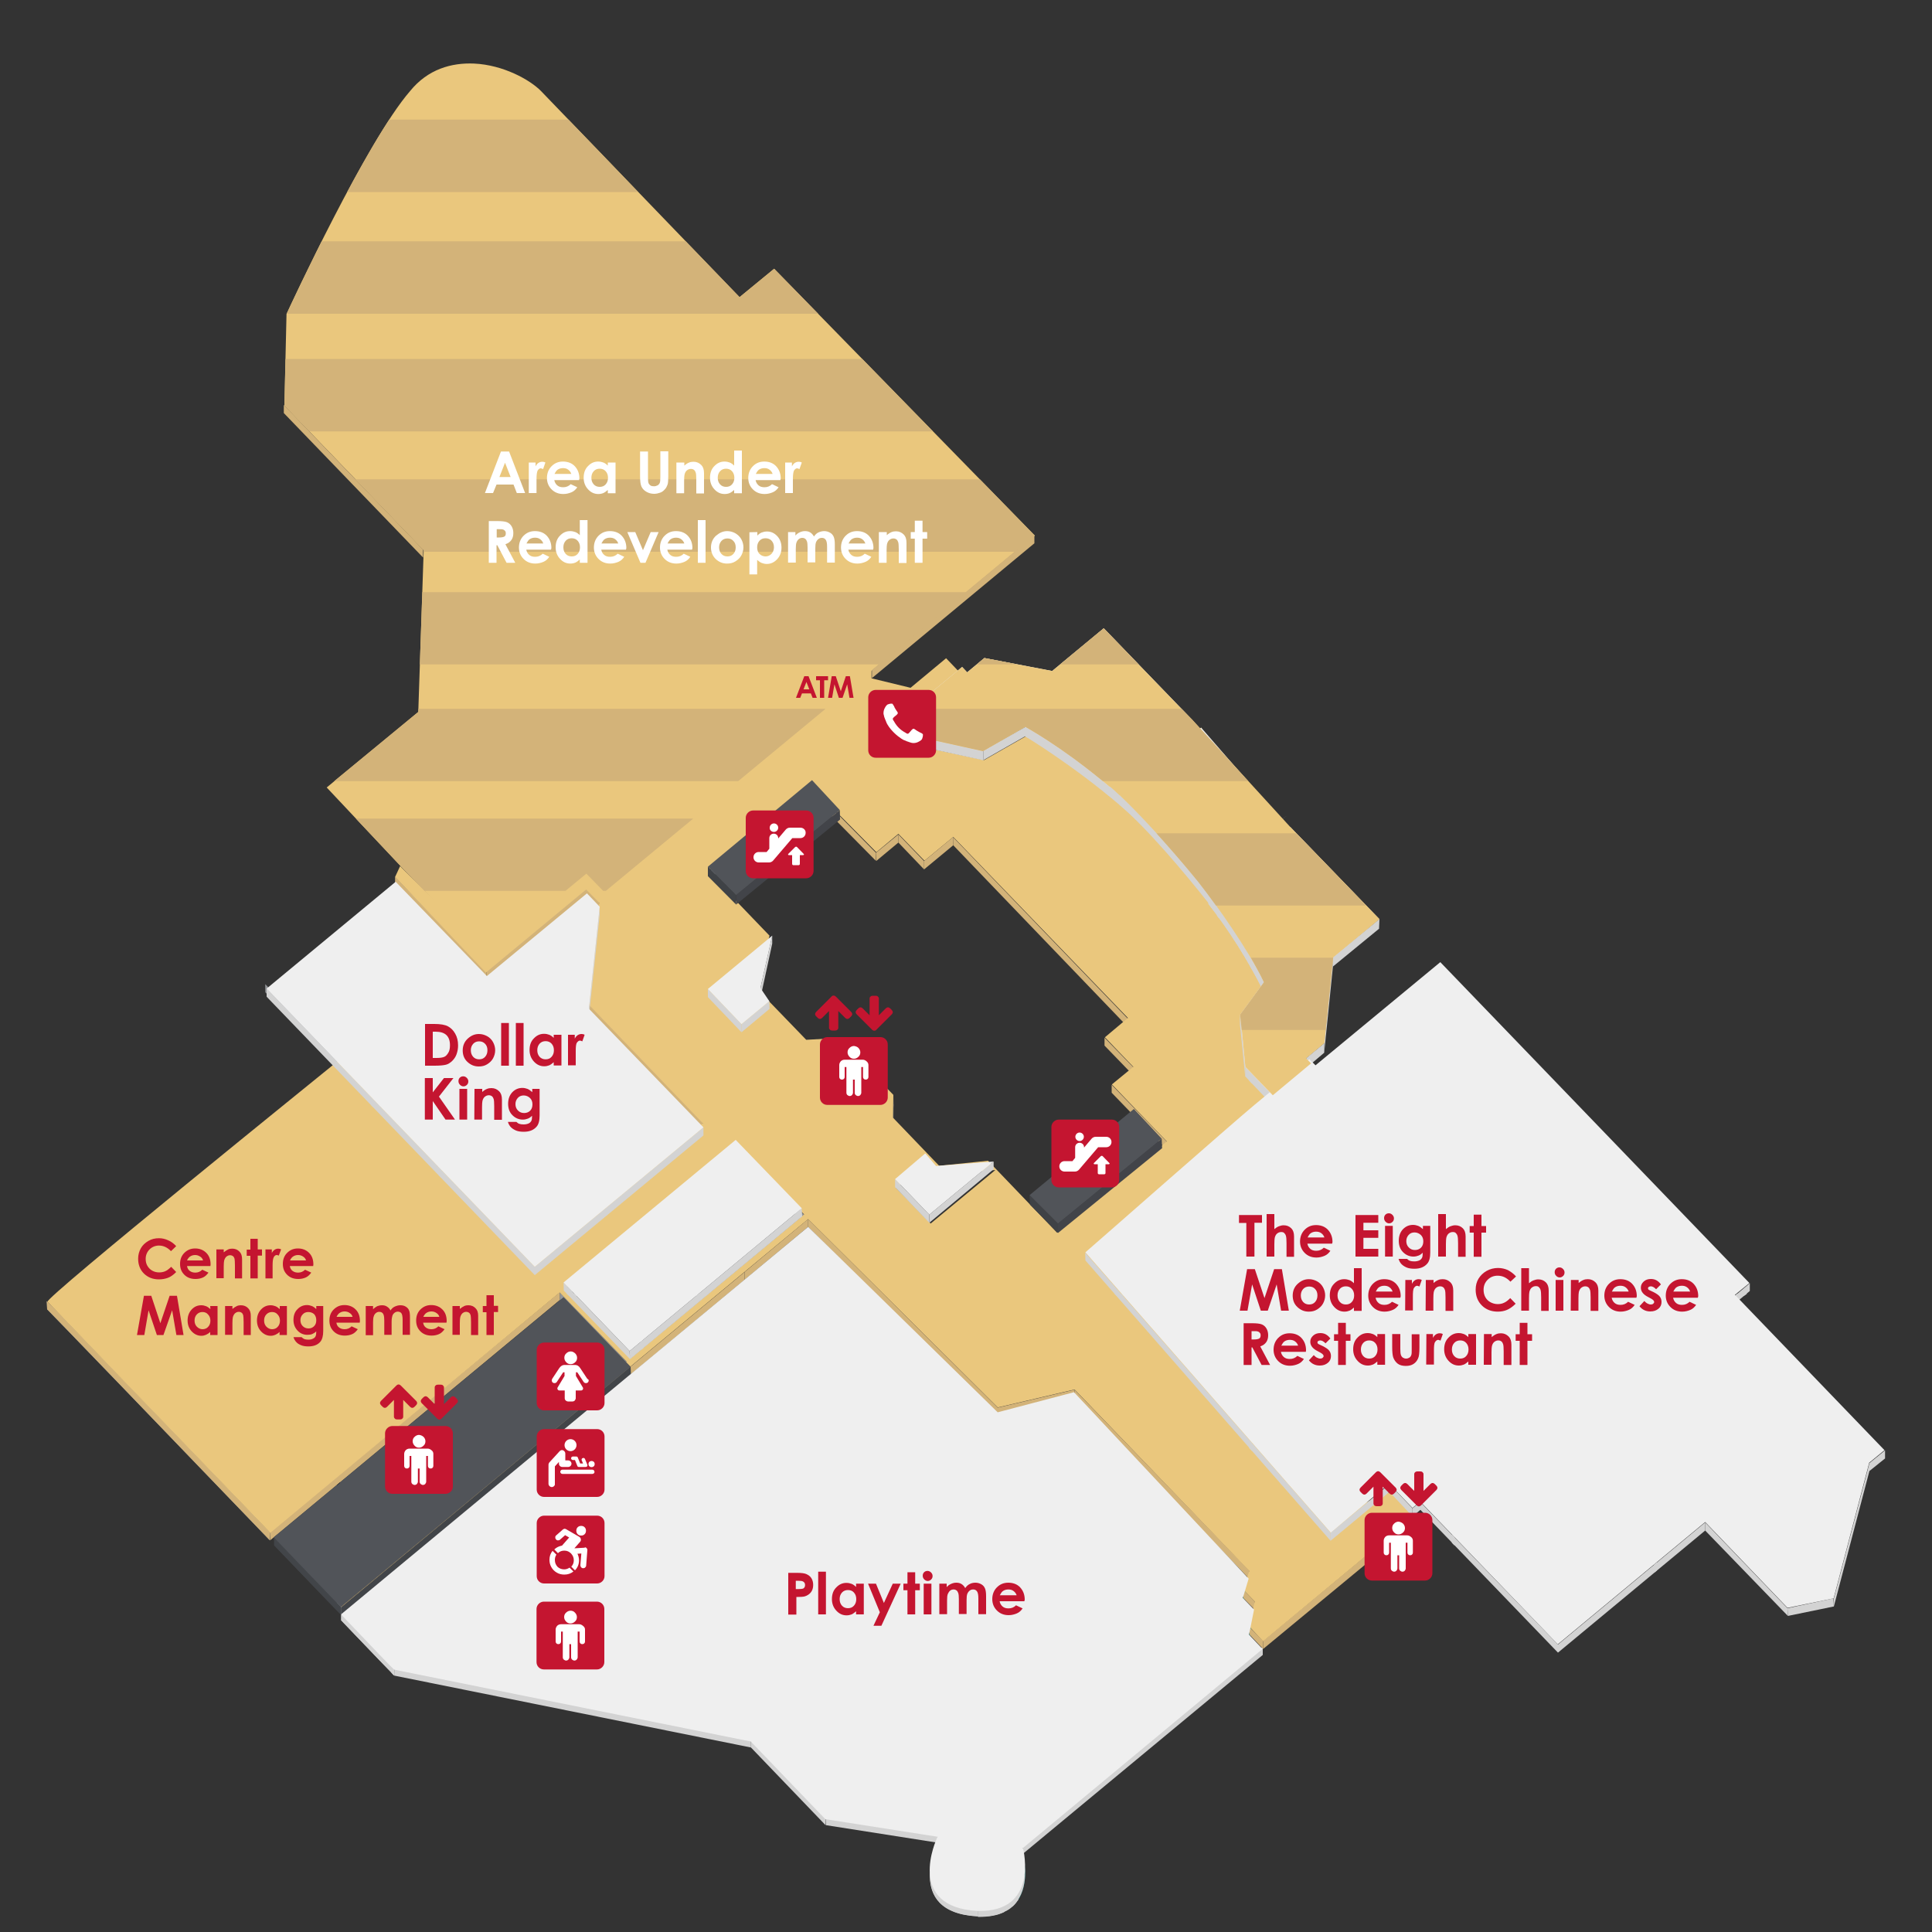 <?xml version="1.0" encoding="utf-8"?>
<!-- Generator: Adobe Illustrator 21.1.0, SVG Export Plug-In . SVG Version: 6.00 Build 0)  -->
<svg version="1.1" id="Layer_1" xmlns="http://www.w3.org/2000/svg" xmlns:xlink="http://www.w3.org/1999/xlink" x="0px" y="0px"
	 viewBox="0 0 1000 1000" style="enable-background:new 0 0 1000 1000;" xml:space="preserve">
<rect x="0" y="0" width="1000" height="1000" fill="#333333" stroke="none"/>
<g id="Layer_1_1_">
	<path style="fill:#EAC77D;" d="M245.4,32.9c15.1,0.7,28.9,8.4,34.6,14.2c9.8,10.2,98.1,101.8,102.8,106.7l17.9-14.7l134.9,138.1
		L451.4,347l-2.1,1.6L312.8,461.8l-9.3-9.6l-51.4,42.6l-44.9-46.7l-38.1-40.5l47.4-39.1l2.8-83.7l-72.1-74.9l1.1-47.4
		c2.1-4.6,41.4-89.3,63.9-115.3C221.5,35.7,233.8,32.4,245.4,32.9"/>
	<polyline style="fill:#007374;" points="646.4,816.1 646.4,820.1 643.4,830.1 643.4,825.9 646.4,816.1 	"/>
	<polyline style="fill:#007374;" points="649.2,832.1 649.2,836.3 646.6,849.3 646.6,845 649.2,832.1 	"/>
	<path style="fill:#D3D3D3;" d="M204.1,863.1v4.2c-0.5-0.5-11.1-11.4-27.5-28.6v-4C193.1,851.7,203.4,862.6,204.1,863.1"/>
	<path style="fill:#D3D3D3;" d="M204.1,863.1v4.2c-0.5-0.5-11.1-11.4-27.5-28.6v-4C193.1,851.7,203.4,862.6,204.1,863.1"/>
	<polyline style="fill:#D3D3D3;" points="388.7,900.3 388.7,904.5 204.1,867.3 204.1,863.1 388.7,900.3 	"/>
	<polyline style="fill:#D3D3D3;" points="427.3,940.5 427.3,944.7 388.7,904.5 388.7,900.3 427.3,940.5 	"/>
	<polyline style="fill:#D3D3D3;" points="485.4,949.6 485.5,953.8 427.5,944.7 427.3,940.5 485.4,949.6 	"/>
	<polyline style="fill:#D3D3D3;" points="653.6,852.4 653.6,856.6 529.6,959.4 529.6,955.4 653.6,852.4 	"/>
	<path style="fill:#D3D3D3;" d="M506.2,987.9v4c-20-1.1-24.7-11.2-24.9-20.7V967C481.5,976.8,486.4,986.8,506.2,987.9"/>
	<path style="fill:#D3D3D3;" d="M481.3,971.4v-4.2c0.2,9.5,5.1,19.6,24.9,20.7v4C486.4,991,481.5,981,481.3,971.4"/>
	<path style="fill:#007273;" d="M530.6,964.5v4.2c0.2,4.6-0.7,10-3.5,14.6v-4C529.9,974.5,530.6,969.1,530.6,964.5"/>
	<path style="fill:#D3D3D3;" d="M527.1,979.1v4.2c-0.9,1.2-1.8,2.6-3.2,3.7v-4.2C525.2,981.5,526.2,980.3,527.1,979.1"/>
	<path style="fill:#D3D3D3;" d="M524,982.6v4.2c-1.1,1.1-2.3,1.9-4,2.6v-4.2C521.5,984.5,522.9,983.6,524,982.6"/>
	<path style="fill:#D3D3D3;" d="M519.9,985.4v4.2c-3.5,1.8-7.9,2.6-13.7,2.6v-4C512.2,988.2,516.6,987,519.9,985.4"/>
	<path style="fill:#D3D3D3;" d="M530.6,964.5v4.2c0.2,9.8-3.5,23.9-24.4,23.3v-4C527.3,988.4,530.6,974.3,530.6,964.5"/>
	<polyline style="fill:#999B9D;" points="498.9,350 498.9,354 469.9,378 469.9,373.8 498.9,350 	"/>
	<polyline style="fill:#D3B379;" points="465,431.9 465,436.1 453.6,445.6 453.4,441.4 465,431.9 	"/>
	<polyline style="fill:#D3B379;" points="453.4,441.4 453.4,445.6 419.7,411.5 419.7,407.3 453.4,441.4 	"/>
	<polyline style="fill:#D3B379;" points="493.3,433.3 493.4,437.5 478.3,450 478.3,445.7 493.3,433.3 	"/>
	<polyline style="fill:#D3B379;" points="478.3,445.7 478.3,450 465,436.1 465,431.9 478.3,445.7 	"/>
	<polyline style="fill:#999B9D;" points="419.7,407.3 419.7,411.5 366.4,455.7 366.4,451.5 419.7,407.3 	"/>
	<polyline style="fill:#D3B379;" points="310.1,466.6 310.1,470.7 303.6,463.8 303.6,459.6 310.1,466.6 	"/>
	<path style="fill:#999C9E;" d="M657.1,456.3v4.2c0,3.9-2.3,8.2-2.3,16.5l-0.2-4.2C654.7,464.5,657.1,460.1,657.1,456.3"/>
	<path style="fill:#D3D3D3;" d="M657.1,456.3v4.2c0,3.9-2.3,8.2-2.3,16.5l-0.2-4.2C654.7,464.5,657.1,460.1,657.1,456.3"/>
	<polyline style="fill:#D3B379;" points="251.7,502.8 251.7,506.8 204.5,457.9 204.5,453.8 251.7,502.8 	"/>
	<polyline style="fill:#D3B379;" points="303.6,459.6 303.6,463.8 251.7,506.8 251.7,502.8 303.6,459.6 	"/>
	<polyline style="fill:#9A9C9F;" points="398.5,484.9 398.5,488.9 391.5,516.1 391.5,512.1 398.5,484.9 	"/>
	<polyline style="fill:#D3B379;" points="583.6,527.1 583.6,531.4 493.4,437.5 493.3,433.3 583.6,527.1 	"/>
	<polyline style="fill:#939598;" points="175,548.7 175,552.9 137.3,513.6 137.3,509.4 175,548.7 	"/>
	<polyline style="fill:#999C9E;" points="669.2,527 669.2,531.2 653.1,549.8 653.1,545.7 669.2,527 	"/>
	<polyline style="fill:#999B9D;" points="445.5,550.3 445.5,554.5 442,557.3 442,553.3 445.5,550.3 	"/>
	<polyline style="fill:#D3B379;" points="586.4,552.2 586.4,556.4 571.7,541.2 571.7,537.1 586.4,552.2 	"/>
	<polyline style="fill:#999C9E;" points="462.4,567 462.5,571.2 462.4,583.1 462.2,578.9 462.4,567 	"/>
	<polyline style="fill:#D3B379;" points="363.8,580.8 363.8,585 304.7,523.5 304.5,519.4 363.8,580.8 	"/>
	<polyline style="fill:#D3B379;" points="603.8,590.8 604,595.2 575.4,565.6 575.4,561.5 603.8,590.8 	"/>
	<polyline style="fill:#939598;" points="416.1,628.7 416.1,632.8 381.8,597.3 381.8,593.3 416.1,628.7 	"/>
	<path style="fill:#96989B;" d="M678.5,552.2v4.2c-10.5,8.8-22.6,18.6-28.4,23.5l-0.7,0.5l-0.2-4.2l0.7-0.5
		C656.1,570.8,668,561,678.5,552.2"/>
	<path style="fill:#989A9D;" d="M649.4,576.4l0.2,4.2c-2.3,2.1-5.3,5.6-8.2,10.4v-4.2C644.1,581.9,647.3,578.4,649.4,576.4"/>
	<path style="fill:#999C9E;" d="M641.3,586.6v4.2c-8.4,13.2-17.5,35.8-17.2,64.9v-4.2C623.8,622.4,632.9,599.6,641.3,586.6"/>
	<path style="fill:#D3D3D3;" d="M624.1,655.7l-0.2-4.2c-0.4-40.5,17.4-68.4,26.1-75.6c6-4.9,17.9-14.7,28.4-23.7v4.2
		c-10.5,8.8-22.6,18.6-28.4,23.5C641.5,587.1,623.6,615,624.1,655.7"/>
	<polyline style="fill:#D3B379;" points="418.3,631 418.3,635 385.4,662.4 385.4,658.4 418.3,631 	"/>
	<polyline style="fill:#999B9D;" points="381.8,593.3 381.8,597.3 292.7,671.4 292.7,667.1 381.8,593.3 	"/>
	<polyline style="fill:#D3B379;" points="516.4,732.8 418.3,635 418.3,631 516.4,728.6 	"/>
	<polyline style="fill:#939598;" points="324.5,704.9 324.5,708.9 289.7,672.9 289.7,668.9 324.5,704.9 	"/>
	<polyline style="fill:#D3B379;" points="556.2,719.3 556.4,723.5 516.4,732.8 516.4,728.6 556.2,719.3 	"/>
	<path style="fill:#95979A;" d="M139.7,793.1v4.2C88.6,744.1,25.5,678.7,24.4,677.7l-0.2-4.2C25.7,674.7,88.7,740.1,139.7,793.1"/>
	<path style="fill:#D3B379;" d="M139.7,793.1v4.2C88.6,744.1,25.5,678.7,24.4,677.7l-0.2-4.2C25.7,674.7,88.7,740.1,139.7,793.1"/>
	<polyline style="fill:#D3B379;" points="289.7,668.9 289.7,672.9 139.9,797.2 139.7,793.1 289.7,668.9 	"/>
	<polyline style="fill:#D3B379;" points="646.6,812.9 646.6,817.2 556.4,723.5 556.2,719.3 646.6,812.9 	"/>
	<path style="fill:#95979A;" d="M176.8,831.5v4c-0.7-0.9-1.4-1.6-2.3-2.3V829C175.2,830,175.9,830.7,176.8,831.5"/>
	<path style="fill:#D3D3D3;" d="M176.8,831.5v4c-0.7-0.9-1.4-1.6-2.3-2.3v-4C175.4,830,175.9,830.7,176.8,831.5"/>
	<polyline style="fill:#D3B379;" points="385.4,658.4 385.4,662.4 176.8,835.7 176.8,831.5 385.4,658.4 	"/>
	<polyline style="fill:#D3B379;" points="649.4,828.9 649.4,833.1 643.6,827.2 643.6,822.9 649.4,828.9 	"/>
	<polyline style="fill:#D3B379;" points="653.8,849.3 653.8,853.5 646.8,846.1 646.6,842.1 653.8,849.3 	"/>
	<polyline style="fill:#D3B379;" points="732,784.5 732.2,788.7 653.8,853.5 653.8,849.3 732,784.5 	"/>
	<path style="fill:#EAC77D;" d="M719.9,772.1l12.1,12.5l-78.2,64.9l-7-7.4l2.6-13.2l-5.8-6l3-9.8l-90.4-93.9l-39.8,9.3L418.3,631
		L176.7,831.5c-0.7-0.9-1.4-1.6-2.3-2.3l150-124.4L289.7,669L139.9,793.4C88.8,740.4,25.7,675,24.6,673.8
		c-1.8-1.8,143-118.6,150.4-124.7L137.3,510l139.3,143.7l87.2-72.3L304.7,520l5.4-52.8l-6.7-6.8l-51.9,43l-47-49.5l2.6-5.6
		l44.9,44.9l51.4-42.3l9.5,9.5l138.2-113.9v4.6l20.2,4.9l18.4-15.3l8.9,9.3l-28.9,23.9l10.2,13.2l29.5,6.3l22.1-12.6
		c194.7,103.9,93.3,45.4,134.2,128.2l3.5,17.7l-16.1,18.8l11.4,11.9l7.4-12.5l6.7,6.8c-10.7,8.8-22.6,18.6-28.4,23.7
		c-10.9,9.1-36.3,50.7-21.8,109.5c14.4,58.8,59.6,97.9,62.1,100L719.9,772.1 M547.1,638l56.8-47.2l-28.4-29.5l11.1-9.1l-14.7-15.3
		l11.9-10l-90.4-93.7l-14.9,12.3L465,431.6l-11.4,9.5l-33.9-34.2l-53.3,44.2l31.9,33.2l-6.8,27.2l25.8,26.7l16.1-0.9l11.9,12.5
		l-3.5,3l5.4,5.6l4-3.3l11.2,11.6l-0.2,11.8l23.9,24.9l25.3-2.6L547.1,638 M326.9,702.6l89.3-74L382,593l-89.3,73.9L326.9,702.6
		 M463.8,614.9l17.9,18.4l33.5-27.7l-30,2.5l-6.8-5.1L463.8,614.9"/>
	<polyline style="fill:#D3B379;" points="219,284.5 219,288.6 146.9,213.8 146.9,209.6 219,284.5 	"/>
	<polyline style="fill:#D3B379;" points="535.4,277 535.4,281.2 451.3,351 451.3,346.8 535.4,277 	"/>
	<polyline style="fill:#424549;" points="326.4,707.3 326.6,711.5 176.6,835.9 176.6,831.9 326.4,707.3 	"/>
	<path style="fill:#404247;" d="M176.6,831.9v4c-10.2-10.4-21.9-22.8-34.7-36.1v-4.2C154.5,808.9,166.4,821.4,176.6,831.9"/>
	<path style="fill:#424549;" d="M176.6,831.9v4c-10.2-10.4-21.9-22.8-34.7-36v-4.2C154.5,808.9,166.6,821.4,176.6,831.9"/>
	<path style="fill:#515459;" d="M291.7,671.4l34.7,36l-150,124.4c-10.2-10.5-21.9-22.8-34.7-36.1L291.7,671.4"/>
	<polyline style="fill:#D3D3D3;" points="415,625.4 415.2,629.6 326.1,703.5 325.9,699.3 415,625.4 	"/>
	<polyline style="fill:#D3D3D3;" points="325.9,699.3 326.1,703.5 291.8,668 291.7,663.8 325.9,699.3 	"/>
	<polyline style="fill:#D3D3D3;" points="514.3,601.2 514.3,605.2 481,632.9 481,628.7 514.3,601.2 	"/>
	<polyline style="fill:#D3D3D3;" points="481,628.7 481,632.9 463.3,614.5 463.3,610.3 481,628.7 	"/>
	<polyline style="fill:#D3D3D3;" points="399.7,484.3 399.7,488.4 393.8,515.6 393.6,511.4 399.7,484.3 	"/>
	<polyline style="fill:#D3D3D3;" points="398.2,518.2 398.3,522.2 383.8,534.3 383.8,530.1 398.2,518.2 	"/>
	<polyline style="fill:#D3D3D3;" points="383.8,530.1 383.8,534.3 366.4,516.1 366.4,511.9 383.8,530.1 	"/>
	<polyline style="fill:#424449;" points="601.3,589.4 601.5,594.3 547.6,638.2 547.6,633.3 601.3,589.4 	"/>
	<polyline style="fill:#3F4246;" points="547.6,633.3 547.6,638.2 533.1,623.5 532.9,618.6 547.6,633.3 	"/>
	<polyline style="fill:#515459;" points="586.9,574 601.3,589.4 547.6,633.3 532.9,618.6 586.9,574 	"/>
	<polyline style="fill:#424449;" points="434.7,419.3 434.8,424.2 381,468.2 381,463.3 434.7,419.3 	"/>
	<polyline style="fill:#3F4246;" points="381,463.3 381,468.2 366.4,453.5 366.4,448.6 381,463.3 	"/>
	<polyline style="fill:#515459;" points="420.3,403.8 434.7,419.3 381,463.3 366.4,448.6 420.3,403.8 	"/>
	<polyline style="fill:#D3D3D3;" points="905.7,664.2 905.7,668.2 898.2,674.5 898.2,670.5 905.7,664.2 	"/>
	<polyline style="fill:#D3D3D3;" points="975.7,750.7 975.7,754.9 967.6,761.4 967.6,757.3 975.7,750.7 	"/>
	<polyline style="fill:#D3D3D3;" points="731.1,780.7 731.1,784.9 719.2,772.2 719.2,768.2 731.1,780.7 	"/>
	<polyline style="fill:#D3D3D3;" points="735.2,777.3 735.2,781.5 731.1,784.9 731.1,780.7 735.2,777.3 	"/>
	<polyline style="fill:#D3D3D3;" points="688.7,793.3 688.7,797.5 561.8,652.4 561.7,648.4 688.7,793.3 	"/>
	<polyline style="fill:#D3D3D3;" points="719.2,768.2 719.2,772.2 688.7,797.5 688.7,793.3 719.2,768.2 	"/>
	<polyline style="fill:#D3D3D3;" points="967.6,757.3 967.6,761.4 949.2,831.5 949.2,827.3 967.6,757.3 	"/>
	<polyline style="fill:#D3D3D3;" points="949,827.3 949.2,831.5 925.4,836.4 925.2,832.4 949,827.3 	"/>
	<polyline style="fill:#D3D3D3;" points="925.2,832.4 925.4,836.4 882.6,792.2 882.6,788 925.2,832.4 	"/>
	<polyline style="fill:#D3D3D3;" points="882.6,788 882.6,792.2 806.4,855.4 806.4,851.2 882.6,788 	"/>
	<polyline style="fill:#D3D3D3;" points="806.4,851.2 806.4,855.4 735.2,781.5 735,777.3 806.4,851.2 	"/>
	<polyline style="fill:#D3D3D3;" points="310.4,469.3 310.4,473.5 304.8,526.3 304.8,522.1 310.4,469.3 	"/>
	<polyline style="fill:#D3D3D3;" points="364.1,583.5 364.1,587.7 276.8,660 276.8,655.7 364.1,583.5 	"/>
	<polyline style="fill:#D3D3D3;" points="276.8,655.7 276.8,660 138,515.9 138,511.7 276.8,655.7 	"/>
	<polyline style="fill:#D3D3D3;" points="479.6,382.1 479.4,387.1 469.2,374 469.2,368.9 479.6,382.1 	"/>
	<polyline style="fill:#D3D3D3;" points="508.9,388.6 508.9,393.5 479.4,387.1 479.6,382.1 508.9,388.6 	"/>
	<polyline style="fill:#D3D3D3;" points="531,376.1 530.8,381 508.9,393.5 508.9,388.6 531,376.1 	"/>
	<path style="fill:#D3D3D3;" d="M574.5,407.1l-0.2,5.1c-24.2-20.7-42.6-30.5-43.7-31.1l0.2-5.1C531.8,376.6,550.1,386.4,574.5,407.1
		"/>
	<path style="fill:#D3D3D3;" d="M580.1,411.9l-0.2,5.1c-24.2-20.7-48.2-35.2-49.3-35.9l0.2-5.1c1,0.6,19.3,10.4,43.7,31.1"/>
	<polyline style="fill:#D3D3D3;" points="616.8,372.2 616.6,377.1 574.5,412.2 574.5,407.1 616.8,372.2 	"/>
	<polyline style="fill:#D3D3D3;" points="663.8,423.9 665.7,427.3 623.3,462.4 623.4,457.3 665.7,422.4 	"/>
	<path style="fill:#D3D3D3;" d="M623.4,457.3v5.1c-14.6-18.6-30-33.9-43.9-45.8v-5.1C593.4,423.5,608.9,438.7,623.4,457.3"/>
	<path style="fill:#D3D3D3;" d="M626.9,464.1v5.1c-14.6-18.6-33.5-40.7-47.4-52.6v-5.1c13.9,12,29.4,27.2,43.9,45.8"/>
	<polyline style="fill:#D3D3D3;" points="714,475.7 713.8,480.7 689.9,500.3 689.9,495.4 714,475.7 	"/>
	<path style="fill:#D3D3D3;" d="M654.1,508.4v4.9c-8.4-16.8-18.2-32.1-28.6-45.4V463C635.9,476.4,645.9,491.5,654.1,508.4"/>
	<path style="fill:#D3D3D3;" d="M654.1,508.4v4.9c-8.4-16.8-18.2-32.1-28.6-45.4V463C635.9,476.4,645.9,491.5,654.1,508.4"/>
	<polyline style="fill:#D3D3D3;" points="689.9,495.4 689.9,500.5 685.4,544.9 685.4,540 689.9,495.4 	"/>
	<polyline style="fill:#D3D3D3;" points="685.4,540 685.4,544.9 676.1,552.8 676.1,547.7 685.4,540 	"/>
	<polyline style="fill:#D3D3D3;" points="644.5,552.2 644.5,557.1 641.8,530.3 641.8,525.2 644.5,552.2 	"/>
	<polyline style="fill:#D3D3D3;" points="658.9,567 658.7,572.1 644.5,557.1 644.5,552.2 658.9,567 	"/>
	<polyline style="fill:#D3D3D3;" points="678.7,550.5 678.7,555.6 658.7,572.1 658.9,567 678.7,550.5 	"/>
	<path style="fill:#427163;" d="M530.6,964.9L530.6,964.9c0-0.2,0-0.2,0-0.4V964.9"/>
	<path style="fill:#D3D3D3;" d="M204.1,867h-0.4c-0.2-0.2-0.7-0.7-1.2-1.4h1.6L204.1,867"/>
	<polyline style="fill:#D3D3D3;" points="667.1,768.7 663.6,768.7 662.4,767.3 665.9,767.3 667.1,768.7 	"/>
	<polyline points="174.5,768.7 174.3,768.7 175.9,767.3 176.1,767.3 174.5,768.7 	"/>
	<polyline style="fill:#D3D3D3;" points="902.6,670.8 898.7,670.8 898.2,670.5 899.2,669.6 904.3,669.6 902.6,670.8 	"/>
	<polyline style="fill:#D3D3D3;" points="581.5,670.8 578,670.8 576.8,669.6 580.3,669.6 581.5,670.8 	"/>
	<polyline style="fill:#D3D3D3;" points="365.2,670.8 360.3,670.8 361.8,669.6 366.9,669.6 365.2,670.8 	"/>
	<polyline style="fill:#D3D3D3;" points="298.5,670.8 294.7,670.8 293.2,669.6 297.3,669.6 298.5,670.8 	"/>
	<polyline style="fill:#D3D3D3;" points="658.7,572.1 658.5,571.7 658.7,571.7 658.7,572.1 	"/>
	<polyline style="fill:#D3D3D3;" points="658.7,572.1 658.7,571.7 659,571.7 658.7,572.1 	"/>
	<polyline style="fill:#B58D7F;" points="462.4,573.1 462.4,573.1 462.4,571.7 462.5,571.7 462.4,573.1 	"/>
	<polyline style="fill:#D3D3D3;" points="197.1,573.1 193.1,573.1 191.8,571.7 195.9,571.7 197.1,573.1 	"/>
	<path style="fill:#D3D3D3;" d="M634.5,475.2h-3.7c-0.4-0.4-0.7-1.1-1.1-1.4h3.7C634,474.3,634.1,474.9,634.5,475.2"/>
	<polyline style="fill:#D3D3D3;" points="616.4,377.5 610.3,377.5 611.8,376.1 616.6,376.1 616.6,377.1 616.4,377.5 	"/>
	<polyline style="fill:#AE8C03;" points="622.4,377.5 620.8,377.5 621.7,376.6 622.4,377.5 	"/>
	<polyline style="fill:#D3D3D3;" points="475.9,377.5 472,377.5 471,376.1 474.8,376.1 475.9,377.5 	"/>
	<polyline style="fill:#D3D3D3;" points="856.2,814 856.2,809.8 857.6,808.7 857.6,812.9 856.2,814 	"/>
	<polyline style="fill:#D3D3D3;" points="752.9,800 751.5,798.6 751.5,794.3 752.9,795.7 752.9,800 	"/>
	<polyline style="fill:#437264;" points="646.8,845.4 646.6,845.2 646.6,844.2 646.6,844 646.8,845.4 	"/>
	<polyline style="fill:#D3D3D3;" points="648,751 646.6,749.6 646.6,745.4 648,747 648,751 	"/>
	<polyline style="fill:#D3D3D3;" points="646.6,442.9 646.6,438 648,437 648,441.9 646.6,442.9 	"/>
	<path style="fill:#D3D3D3;" d="M648,501.9c-0.4-0.7-0.9-1.6-1.2-2.3v-5.1c0.4,0.7,0.9,1.6,1.2,2.3V501.9"/>
	<polyline style="fill:#D3D3D3;" points="648,560.8 646.6,559.4 646.6,554.5 648,555.9 648,560.8 	"/>
	<path style="fill:#D3D3D3;" d="M542.9,388.6c-0.4-0.4-0.9-0.5-1.4-0.9v-5.1c0.4,0.4,0.9,0.5,1.4,0.9V388.6"/>
	<polyline style="fill:#D3D3D3;" points="331.8,698.7 331.8,694.5 333.1,693.5 333.1,697.7 331.8,698.7 	"/>
	<polyline style="fill:#D3D3D3;" points="331.8,614.3 331.8,610.1 333.1,609.1 333.1,613.1 331.8,614.3 	"/>
	<polyline style="fill:#B48C7E;" points="227.1,725 227.1,720.8 228.3,719.8 228.3,723.8 227.1,725 	"/>
	<polyline style="fill:#D3D3D3;" points="228.3,609.6 227.1,608.2 227.1,604 228.3,605.4 228.3,609.6 	"/>
	<path style="fill:#D3B379;" d="M294.2,61.9h-92.7c-7,10.7-14.6,24-21.8,37.5h150.6C317.1,85.6,303.9,71.9,294.2,61.9z"/>
	<path style="fill:#D3B379;" d="M400.7,139.1l-17.9,14.7c-1.6-1.7-13.1-13.6-27.9-28.9H166.5c-9.7,19.4-17,35.1-18.1,37.5h275.1
		L400.7,139.1z"/>
	<polygon style="fill:#D3B379;" points="446.3,185.8 147.8,185.8 147.2,209.9 160.1,223.3 482.9,223.3 	"/>
	<polygon style="fill:#D3B379;" points="219.3,284.8 219.3,285.6 525.5,285.6 535.6,277.2 507.2,248.1 183.9,248.1 	"/>
	<polygon style="fill:#D3B379;" points="455.1,343.9 500.3,306.5 218.6,306.5 217.3,343.9 	"/>
	<polygon style="fill:#D3B379;" points="382.1,404.3 427.3,366.9 216.6,366.9 216.5,368.5 173,404.3 	"/>
	<polygon style="fill:#D3B379;" points="358.8,423.7 184.2,423.7 207.2,448.1 219.7,461.1 292.7,461.1 303.5,452.2 312.2,461.1 
		313.6,461.1 	"/>
</g>
<g id="landmarks-shops">
	<path id="r307" style="fill:#EFEFEF;" d="M418.3,635l98.1,96l39.5-10.4l90.4,96.5l-3,10l5.8,6l-2.6,13l7,7.4l-124,103
		c0.4,1.6,7.9,33.3-23.3,32.6c-37.7-1.9-21.8-36.7-20.9-38.4l-58.1-9.1l-38.6-40.2L204,864.2c-0.7-0.5-11.1-11.4-27.5-28.6
		l208.8-173.2"/>
	<polyline id="r308c" style="fill:#EFEFEF;" points="380.8,590 415,625.4 325.9,699.3 291.7,663.8 380.8,590 	"/>
	<polyline id="k301" style="fill:#EFEFEF;" points="478.9,597 484.5,603.5 514.3,601.2 481,628.7 463.3,610.3 478.9,597 	"/>
	<polyline id="k302" style="fill:#EFEFEF;" points="399.7,484.3 393.6,511.4 398.2,518.2 383.8,530.1 366.4,511.9 399.7,484.3 	"/>
	<path id="r306" style="fill:#EFEFEF;" d="M745.5,498l160,166.1l-7.5,6.1l77.4,80.4l-7.9,6.5l-18.4,70.2l-23.9,4.9l-42.6-44.4
		l-76.3,63.3l-71.2-73.9l-4,3.3L719,767.9l-30.2,25.4l-127-145.1c3.9-3.3,76.5-67.2,87.5-76.3c6-4.9,17.7-14.7,28.4-23.7l3.2,3.2
		L745.5,498"/>
	<polyline id="r309" style="fill:#EFEFEF;" points="204.8,456.4 252,505.2 303.8,462.4 310.4,469.3 304.8,522.1 364.1,583.5 
		276.8,655.7 138,511.7 204.8,456.4 	"/>
	<path id="r301" style="fill:#EFEFEF;" d="M571.3,325.2l45.4,47l-42.3,35.1c-24.4-20.7-42.8-30.5-43.7-31.1l-21.9,12.6l-29.5-6.5
		l-10.2-13.2l28.9-23.9l2.6,2.8l8.9-7.4l35.1,6.7L571.3,325.2"/>
	<path id="r302" style="fill:#EFEFEF;" d="M621.7,376.6l44,50.7l-42.3,30c-14.6-18.6-30-33.9-43.9-45.8L621.7,376.6"/>
	<path id="r303" style="fill:#EFEFEF;" d="M667.8,428l46.1,47.7L690,495.5l-4.6,44.4l-9.5,7.9l2.6,2.6l-19.8,16.5l-14.2-14.7
		l-2.6-27l12.3-16.8c-8.4-17-18.2-32.1-28.6-45.4L667.8,428"/>
</g>
<g>
	<path style="fill:#EAC77D;" d="M667.8,428L667.8,428l-51-55.8l-17.5,14.5l17.4-14.5l-45.4-47l-26.7,22.1l-35.1-6.7l-8.9,7.4
		l-2.6-2.8l-28.9,23.9l10.2,13.2l29.5,6.5l21.9-12.6c0.9,0.6,19.3,10.4,43.7,31.1l0.2-0.1c12.3,10.5,31.3,31.6,45.6,49.1
		c10.4,13.3,25.7,35.1,34.1,52.1l-12.3,16.8l2.6,27l14.2,14.7l19.8-16.5l-2.6-2.6l9.5-7.9l4.6-44.4l23.9-19.8L667.8,428z"/>
	<g>
		<polygon style="fill:#D3B379;" points="571.3,325.2 548.7,343.9 589.4,343.9 		"/>
		<polygon style="fill:#D3B379;" points="526.8,343.9 509.5,340.6 505.5,343.9 		"/>
	</g>
	<path style="fill:#D3B379;" d="M616.8,372.2l-17.5,14.5L616.8,372.2l-5.2-5.3H471.8l-2.7,2.2l10.2,13.2l29.5,6.5l21.9-12.6
		c0.9,0.6,17.5,9.5,40.1,28.1h75.3L616.8,372.2z"/>
	<path style="fill:#D3B379;" d="M671,431.3h-72.4c7.4,8.2,15,17,21.5,25c2.8,3.6,6,7.8,9.3,12.4h77.7L671,431.3z"/>
	<path style="fill:#D3B379;" d="M690,495.7h-42.5c2.3,4.1,4.6,8.3,6.7,12.7l-12.3,16.8l0.8,7.9h43.4L690,495.7z"/>
</g>
<g id="icons_2_">
	<g>
		<path style="fill:#C41530;" d="M219.9,530h4.9c3.1,0,5.5,0.4,7,1.2s2.8,2,3.8,3.8c1,1.7,1.5,3.8,1.5,6.1c0,1.7-0.3,3.2-0.8,4.6
			s-1.3,2.5-2.3,3.5c-1,0.9-2,1.6-3.2,1.9s-3.1,0.5-5.9,0.5H220V530H219.9z M224,534v13.6h1.9c1.9,0,3.2-0.2,4.1-0.6
			s1.5-1.2,2.1-2.2s0.8-2.3,0.8-3.8c0-2.3-0.6-4.1-1.9-5.3c-1.2-1.1-3-1.7-5.6-1.7H224z"/>
		<path style="fill:#C41530;" d="M247.9,535.2c1.5,0,2.9,0.4,4.2,1.1s2.4,1.8,3.1,3.1s1.1,2.7,1.1,4.2s-0.4,2.9-1.1,4.2
			s-1.8,2.3-3.1,3.1s-2.7,1.1-4.3,1.1c-2.3,0-4.2-0.8-5.9-2.4s-2.4-3.6-2.4-5.9c0-2.5,0.9-4.6,2.7-6.2
			C244,535.9,245.8,535.2,247.9,535.2z M248,539c-1.2,0-2.3,0.4-3.1,1.3s-1.2,2-1.2,3.3c0,1.4,0.4,2.5,1.2,3.4s1.9,1.3,3.1,1.3
			c1.3,0,2.3-0.4,3.1-1.3c0.8-0.9,1.2-2,1.2-3.4s-0.4-2.5-1.2-3.3C250.3,539.4,249.2,539,248,539z"/>
		<path style="fill:#C41530;" d="M259.4,529.5h4v22.1h-4V529.5z"/>
		<path style="fill:#C41530;" d="M267,529.5h4v22.1h-4V529.5z"/>
		<path style="fill:#C41530;" d="M286.6,535.6h4v15.9h-4v-1.7c-0.8,0.7-1.6,1.3-2.3,1.6c-0.8,0.3-1.6,0.5-2.6,0.5
			c-2.1,0-3.8-0.8-5.3-2.4c-1.5-1.6-2.3-3.6-2.3-6c0-2.5,0.7-4.5,2.2-6c1.5-1.6,3.2-2.4,5.3-2.4c1,0,1.9,0.2,2.7,0.5
			s1.6,0.9,2.3,1.6L286.6,535.6L286.6,535.6z M282.4,538.9c-1.2,0-2.3,0.4-3.1,1.3c-0.8,0.9-1.2,2-1.2,3.4s0.4,2.5,1.2,3.4
			s1.9,1.3,3.1,1.3c1.3,0,2.3-0.4,3.1-1.3s1.2-2,1.2-3.4s-0.4-2.5-1.2-3.4S283.6,538.9,282.4,538.9z"/>
		<path style="fill:#C41530;" d="M294.1,535.6h3.4v2c0.4-0.8,0.9-1.4,1.5-1.8s1.3-0.6,2-0.6c0.5,0,1.1,0.1,1.6,0.4l-1.2,3.4
			c-0.5-0.2-0.9-0.4-1.2-0.4c-0.6,0-1.1,0.4-1.6,1.1s-0.6,2.3-0.6,4.5v0.8v6.4h-4v-15.8H294.1z"/>
		<path style="fill:#C41530;" d="M219.9,558h4.1v7.4l5.8-7.4h4.9l-7.5,9.6l8.3,11.9h-4.9l-6.6-9.6v9.6h-4.1V558z"/>
		<path style="fill:#C41530;" d="M239.8,557.1c0.7,0,1.3,0.3,1.8,0.8s0.8,1.1,0.8,1.8s-0.2,1.3-0.7,1.8s-1.1,0.8-1.8,0.8
			s-1.3-0.3-1.8-0.8s-0.8-1.1-0.8-1.9c0-0.7,0.2-1.3,0.7-1.8S239.1,557.1,239.8,557.1z M237.8,563.6h4v15.9h-4V563.6z"/>
		<path style="fill:#C41530;" d="M245.6,563.6h4v1.6c0.9-0.8,1.7-1.3,2.5-1.6c0.7-0.3,1.5-0.4,2.3-0.4c1.6,0,2.9,0.6,4,1.7
			c0.9,0.9,1.4,2.3,1.4,4.2v10.5h-4v-7c0-1.9-0.1-3.2-0.3-3.8s-0.5-1.1-0.9-1.4s-0.9-0.5-1.6-0.5c-0.8,0-1.5,0.3-2.1,0.8
			s-1,1.3-1.2,2.2c-0.1,0.5-0.2,1.6-0.2,3.2v6.4h-4L245.6,563.6L245.6,563.6z"/>
		<path style="fill:#C41530;" d="M275.3,563.6h4v13.7c0,2.7-0.5,4.7-1.6,5.9c-1.5,1.7-3.6,2.6-6.6,2.6c-1.6,0-2.9-0.2-3.9-0.6
			s-2-1-2.7-1.7s-1.3-1.7-1.6-2.8h4.4c0.4,0.4,0.9,0.8,1.5,1s1.3,0.3,2.2,0.3c1.1,0,1.9-0.2,2.6-0.5s1.1-0.8,1.4-1.3
			s0.4-1.4,0.4-2.7c-0.7,0.7-1.4,1.2-2.2,1.5s-1.6,0.5-2.6,0.5c-2.1,0-3.9-0.8-5.4-2.3s-2.2-3.5-2.2-5.9c0-2.5,0.8-4.6,2.3-6.1
			c1.4-1.4,3.1-2.1,5.1-2.1c0.9,0,1.8,0.2,2.6,0.5s1.6,0.9,2.5,1.7v-1.7H275.3z M271.1,567c-1.3,0-2.3,0.4-3.1,1.3s-1.2,1.9-1.2,3.2
			s0.4,2.4,1.3,3.3s1.9,1.3,3.2,1.3c1.2,0,2.3-0.4,3.1-1.2s1.2-1.9,1.2-3.3c0-1.3-0.4-2.4-1.2-3.2S272.4,567,271.1,567z"/>
	</g>
	<g>
		<path style="fill:#C41530;" d="M408,814.1h4.4c2.4,0,4.1,0.2,5.1,0.7s1.9,1.1,2.5,2.1s0.9,2.1,0.9,3.5c0,1.5-0.4,2.8-1.2,3.8
			s-1.9,1.7-3.2,2.1c-0.8,0.2-2.2,0.3-4.3,0.3v9.1H408V814.1z M412.1,822.5h1.3c1,0,1.7-0.1,2.1-0.2c0.4-0.1,0.7-0.4,0.9-0.7
			s0.3-0.7,0.3-1.2c0-0.8-0.3-1.4-1-1.8c-0.5-0.3-1.3-0.4-2.6-0.4h-1.2v4.3H412.1z"/>
		<path style="fill:#C41530;" d="M423.5,813.5h4v22.1h-4V813.5z"/>
		<path style="fill:#C41530;" d="M443.1,819.7h4v15.9h-4V834c-0.8,0.7-1.6,1.3-2.3,1.6c-0.8,0.3-1.6,0.5-2.6,0.5
			c-2.1,0-3.8-0.8-5.3-2.4c-1.5-1.6-2.3-3.6-2.3-6c0-2.5,0.7-4.5,2.2-6c1.5-1.6,3.2-2.4,5.3-2.4c1,0,1.9,0.2,2.7,0.5
			s1.6,0.9,2.3,1.6L443.1,819.7L443.1,819.7z M438.9,823c-1.2,0-2.3,0.4-3.1,1.3c-0.8,0.9-1.2,2-1.2,3.4s0.4,2.5,1.2,3.4
			s1.9,1.3,3.1,1.3c1.3,0,2.3-0.4,3.1-1.3s1.2-2,1.2-3.4s-0.4-2.5-1.2-3.4S440.2,823,438.9,823z"/>
		<path style="fill:#C41530;" d="M449.3,819.7h4.1l4.1,10l4.6-10h4.1l-10,21.8h-4.1l3.3-7L449.3,819.7z"/>
		<path style="fill:#C41530;" d="M469.7,813.8h4v5.9h2.4v3.4h-2.4v12.5h-4v-12.5h-2.1v-3.4h2.1V813.8z"/>
		<path style="fill:#C41530;" d="M480.1,813.1c0.7,0,1.3,0.3,1.8,0.8s0.8,1.1,0.8,1.8s-0.2,1.3-0.7,1.8s-1.1,0.8-1.8,0.8
			c-0.7,0-1.3-0.3-1.8-0.8s-0.8-1.1-0.8-1.9c0-0.7,0.2-1.3,0.7-1.8S479.4,813.1,480.1,813.1z M478.1,819.7h4v15.9h-4V819.7z"/>
		<path style="fill:#C41530;" d="M486,819.7h4v1.8c0.7-0.8,1.4-1.3,2.3-1.7s1.7-0.6,2.7-0.6s1.9,0.2,2.7,0.7s1.4,1.2,1.9,2.1
			c0.6-0.9,1.4-1.7,2.3-2.1c0.9-0.5,1.9-0.7,3-0.7s2.1,0.3,3,0.8s1.5,1.2,1.9,2.1s0.6,2.2,0.6,4.1v9.3h-4v-8.1c0-1.8-0.2-3-0.7-3.7
			s-1.1-1-2-1c-0.7,0-1.3,0.2-1.8,0.6s-0.9,0.9-1.2,1.6s-0.4,1.8-0.4,3.3v7.2h-4v-7.7c0-1.4-0.1-2.5-0.3-3.1
			c-0.2-0.6-0.5-1.1-0.9-1.4s-0.9-0.5-1.5-0.5c-0.7,0-1.3,0.2-1.8,0.6c-0.5,0.4-0.9,1-1.2,1.7s-0.4,1.8-0.4,3.4v7.1h-4v-15.8H486z"
			/>
		<path style="fill:#C41530;" d="M530.2,828.8h-12.8c0.2,1.1,0.7,2,1.5,2.7s1.8,1,3.1,1c1.5,0,2.8-0.5,3.9-1.6l3.4,1.6
			c-0.8,1.2-1.8,2.1-3,2.6s-2.6,0.9-4.2,0.9c-2.5,0-4.5-0.8-6.1-2.4s-2.4-3.6-2.4-5.9c0-2.4,0.8-4.5,2.4-6.1s3.5-2.4,5.9-2.4
			c2.5,0,4.6,0.8,6.1,2.4s2.4,3.7,2.4,6.4L530.2,828.8z M526.2,825.7c-0.3-0.9-0.8-1.6-1.6-2.2c-0.8-0.6-1.7-0.8-2.7-0.8
			c-1.1,0-2.1,0.3-2.9,0.9c-0.5,0.4-1,1.1-1.5,2.1H526.2z"/>
	</g>
	<g>
		<path style="fill:#C41530;" d="M641.3,628.9h11.9v4h-3.9v17.5h-4.2V633h-3.8V628.9z"/>
		<path style="fill:#C41530;" d="M655.6,628.4h4v7.8c0.8-0.7,1.6-1.2,2.4-1.5s1.6-0.5,2.4-0.5c1.6,0,2.9,0.5,4,1.6
			c0.9,0.9,1.4,2.3,1.4,4.2v10.5h-3.9v-7c0-1.8-0.1-3.1-0.3-3.8s-0.5-1.1-0.9-1.5s-0.9-0.5-1.6-0.5c-0.8,0-1.5,0.3-2.1,0.8
			s-1,1.3-1.2,2.2c-0.1,0.5-0.2,1.6-0.2,3.3v6.4h-4L655.6,628.4L655.6,628.4z"/>
		<path style="fill:#C41530;" d="M689.5,643.7h-12.8c0.2,1.1,0.7,2,1.5,2.7s1.8,1,3.1,1c1.5,0,2.8-0.5,3.9-1.6l3.4,1.6
			c-0.8,1.2-1.8,2.1-3,2.6s-2.6,0.9-4.2,0.9c-2.5,0-4.5-0.8-6.1-2.4s-2.4-3.6-2.4-5.9c0-2.4,0.8-4.5,2.4-6.1s3.5-2.4,5.9-2.4
			c2.5,0,4.6,0.8,6.1,2.4s2.4,3.7,2.4,6.4L689.5,643.7z M685.5,640.5c-0.3-0.9-0.8-1.6-1.6-2.2c-0.8-0.6-1.7-0.8-2.7-0.8
			c-1.1,0-2.1,0.3-2.9,0.9c-0.5,0.4-1,1.1-1.5,2.1H685.5z"/>
		<path style="fill:#C41530;" d="M701.6,628.9h11.8v4h-7.7v3.9h7.7v3.9h-7.7v5.7h7.7v4h-11.8V628.9z"/>
		<path style="fill:#C41530;" d="M718.9,628c0.7,0,1.3,0.3,1.8,0.8s0.8,1.1,0.8,1.8s-0.2,1.3-0.7,1.8s-1.1,0.8-1.8,0.8
			s-1.3-0.3-1.8-0.8s-0.8-1.1-0.8-1.9c0-0.7,0.2-1.3,0.7-1.8S718.2,628,718.9,628z M716.9,634.5h4v15.9h-4V634.5z"/>
		<path style="fill:#C41530;" d="M736.3,634.5h4v13.7c0,2.7-0.5,4.7-1.6,5.9c-1.5,1.7-3.6,2.6-6.6,2.6c-1.6,0-2.9-0.2-3.9-0.6
			s-2-1-2.7-1.7s-1.3-1.7-1.6-2.8h4.4c0.4,0.4,0.9,0.8,1.5,1s1.3,0.3,2.2,0.3c1.1,0,1.9-0.2,2.6-0.5s1.1-0.8,1.4-1.3
			s0.4-1.4,0.4-2.7c-0.7,0.7-1.4,1.2-2.2,1.5s-1.6,0.5-2.6,0.5c-2.1,0-3.9-0.8-5.4-2.3s-2.2-3.5-2.2-5.9c0-2.5,0.8-4.6,2.3-6.1
			c1.4-1.4,3.1-2.1,5.1-2.1c0.9,0,1.8,0.2,2.6,0.5s1.6,0.9,2.5,1.7v-1.7H736.3z M732.2,637.9c-1.3,0-2.3,0.4-3.1,1.3
			s-1.2,1.9-1.2,3.2s0.4,2.4,1.3,3.3s1.9,1.3,3.2,1.3c1.2,0,2.3-0.4,3.1-1.2s1.2-1.9,1.2-3.3c0-1.3-0.4-2.4-1.2-3.2
			S733.5,637.9,732.2,637.9z"/>
		<path style="fill:#C41530;" d="M744.4,628.4h4v7.8c0.8-0.7,1.6-1.2,2.4-1.5s1.6-0.5,2.4-0.5c1.6,0,2.9,0.5,4,1.6
			c0.9,0.9,1.4,2.3,1.4,4.2v10.5h-3.9v-7c0-1.8-0.1-3.1-0.3-3.8s-0.5-1.1-0.9-1.5s-0.9-0.5-1.6-0.5c-0.8,0-1.5,0.3-2.1,0.8
			s-1,1.3-1.2,2.2c-0.1,0.5-0.2,1.6-0.2,3.3v6.4h-4L744.4,628.4L744.4,628.4z"/>
		<path style="fill:#C41530;" d="M762.8,628.7h4v5.9h2.4v3.4h-2.4v12.5h-4V638h-2.1v-3.4h2.1V628.7z"/>
		<path style="fill:#C41530;" d="M645.5,656.9h4l5,15l5-15h4l3.6,21.5h-4l-2.3-13.6l-4.6,13.6h-3.6l-4.5-13.6l-2.4,13.6h-4
			L645.5,656.9z"/>
		<path style="fill:#C41530;" d="M677.5,662.1c1.5,0,2.9,0.4,4.2,1.1s2.4,1.8,3.1,3.1s1.1,2.7,1.1,4.2s-0.4,2.9-1.1,4.2
			s-1.8,2.3-3.1,3.1s-2.7,1.1-4.3,1.1c-2.3,0-4.2-0.8-5.9-2.4s-2.4-3.6-2.4-5.9c0-2.5,0.9-4.6,2.7-6.2
			C673.6,662.8,675.4,662.1,677.5,662.1z M677.6,665.9c-1.2,0-2.3,0.4-3.1,1.3s-1.2,2-1.2,3.3c0,1.4,0.4,2.5,1.2,3.4
			s1.9,1.3,3.1,1.3c1.3,0,2.3-0.4,3.1-1.3c0.8-0.9,1.2-2,1.2-3.4s-0.4-2.5-1.2-3.3C679.9,666.3,678.9,665.9,677.6,665.9z"/>
		<path style="fill:#C41530;" d="M700.8,656.4h4v22.1h-4v-1.7c-0.8,0.7-1.6,1.3-2.3,1.6c-0.8,0.3-1.6,0.5-2.6,0.5
			c-2.1,0-3.8-0.8-5.3-2.4c-1.5-1.6-2.3-3.6-2.3-6c0-2.5,0.7-4.5,2.2-6c1.5-1.6,3.2-2.4,5.3-2.4c1,0,1.9,0.2,2.7,0.5
			s1.6,0.9,2.3,1.6L700.8,656.4L700.8,656.4z M696.6,665.8c-1.2,0-2.3,0.4-3.1,1.3c-0.8,0.9-1.2,2-1.2,3.4s0.4,2.5,1.2,3.4
			s1.9,1.3,3.1,1.3c1.3,0,2.3-0.4,3.1-1.3s1.2-2,1.2-3.4s-0.4-2.5-1.2-3.4S697.9,665.8,696.6,665.8z"/>
		<path style="fill:#C41530;" d="M724.8,671.7H712c0.2,1.1,0.7,2,1.5,2.7s1.8,1,3.1,1c1.5,0,2.8-0.5,3.9-1.6l3.4,1.6
			c-0.8,1.2-1.8,2.1-3,2.6s-2.6,0.9-4.2,0.9c-2.5,0-4.5-0.8-6.1-2.4s-2.4-3.6-2.4-5.9c0-2.4,0.8-4.5,2.4-6.1s3.5-2.4,5.9-2.4
			c2.5,0,4.6,0.8,6.1,2.4s2.4,3.7,2.4,6.4L724.8,671.7z M720.8,668.5c-0.3-0.9-0.8-1.6-1.6-2.2c-0.8-0.6-1.7-0.8-2.7-0.8
			c-1.1,0-2.1,0.3-2.9,0.9c-0.5,0.4-1,1.1-1.5,2.1H720.8z"/>
		<path style="fill:#C41530;" d="M727.4,662.5h3.4v2c0.4-0.8,0.9-1.4,1.5-1.8s1.3-0.6,2-0.6c0.5,0,1.1,0.1,1.6,0.4l-1.2,3.4
			c-0.5-0.2-0.9-0.4-1.2-0.4c-0.6,0-1.1,0.4-1.6,1.1s-0.6,2.3-0.6,4.5v0.8v6.4h-4L727.4,662.5L727.4,662.5z"/>
		<path style="fill:#C41530;" d="M738,662.5h4v1.6c0.9-0.8,1.7-1.3,2.5-1.6c0.7-0.3,1.5-0.4,2.3-0.4c1.6,0,2.9,0.6,4,1.7
			c0.9,0.9,1.4,2.3,1.4,4.2v10.5h-4v-7c0-1.9-0.1-3.2-0.3-3.8s-0.5-1.1-0.9-1.4s-0.9-0.5-1.6-0.5c-0.8,0-1.5,0.3-2.1,0.8
			s-1,1.3-1.2,2.2c-0.1,0.5-0.2,1.6-0.2,3.2v6.4h-4L738,662.5L738,662.5z"/>
		<path style="fill:#C41530;" d="M784.7,660.7l-2.9,2.7c-2-2.1-4.1-3.1-6.6-3.1c-2.1,0-3.8,0.7-5.2,2.1c-1.4,1.4-2.1,3.1-2.1,5.2
			c0,1.4,0.3,2.7,0.9,3.8s1.5,2,2.6,2.6s2.4,1,3.8,1c1.2,0,2.3-0.2,3.3-0.7c1-0.4,2.1-1.3,3.2-2.4l2.8,2.9c-1.6,1.6-3.1,2.6-4.5,3.2
			c-1.4,0.6-3,0.9-4.8,0.9c-3.3,0-6.1-1.1-8.2-3.2s-3.2-4.8-3.2-8.2c0-2.1,0.5-4.1,1.5-5.7s2.4-3,4.2-4s3.8-1.5,5.9-1.5
			c1.8,0,3.5,0.4,5.1,1.1C782.1,658.3,783.5,659.3,784.7,660.7z"/>
		<path style="fill:#C41530;" d="M787.4,656.4h4v7.8c0.8-0.7,1.6-1.2,2.4-1.5s1.6-0.5,2.4-0.5c1.6,0,2.9,0.5,4,1.6
			c0.9,0.9,1.4,2.3,1.4,4.2v10.5h-3.9v-7c0-1.8-0.1-3.1-0.3-3.8s-0.5-1.1-0.9-1.5s-0.9-0.5-1.6-0.5c-0.8,0-1.5,0.3-2.1,0.8
			s-1,1.3-1.2,2.2c-0.1,0.5-0.2,1.6-0.2,3.3v6.4h-4L787.4,656.4L787.4,656.4z"/>
		<path style="fill:#C41530;" d="M807.2,656c0.7,0,1.3,0.3,1.8,0.8s0.8,1.1,0.8,1.8s-0.2,1.3-0.7,1.8s-1.1,0.8-1.8,0.8
			s-1.3-0.3-1.8-0.8s-0.8-1.1-0.8-1.9c0-0.7,0.2-1.3,0.7-1.8S806.5,656,807.2,656z M805.2,662.5h4v15.9h-4V662.5z"/>
		<path style="fill:#C41530;" d="M813.1,662.5h4v1.6c0.9-0.8,1.7-1.3,2.5-1.6c0.7-0.3,1.5-0.4,2.3-0.4c1.6,0,2.9,0.6,4,1.7
			c0.9,0.9,1.4,2.3,1.4,4.2v10.5h-4v-7c0-1.9-0.1-3.2-0.3-3.8s-0.5-1.1-0.9-1.4s-0.9-0.5-1.6-0.5c-0.8,0-1.5,0.3-2.1,0.8
			s-1,1.3-1.2,2.2c-0.1,0.5-0.2,1.6-0.2,3.2v6.4h-4L813.1,662.5L813.1,662.5z"/>
		<path style="fill:#C41530;" d="M847,671.7h-12.8c0.2,1.1,0.7,2,1.5,2.7s1.8,1,3.1,1c1.5,0,2.8-0.5,3.9-1.6l3.4,1.6
			c-0.8,1.2-1.8,2.1-3,2.6s-2.6,0.9-4.2,0.9c-2.5,0-4.5-0.8-6.1-2.4s-2.4-3.6-2.4-5.9c0-2.4,0.8-4.5,2.4-6.1s3.5-2.4,5.9-2.4
			c2.5,0,4.6,0.8,6.1,2.4s2.4,3.7,2.4,6.4L847,671.7z M843,668.5c-0.3-0.9-0.8-1.6-1.6-2.2c-0.8-0.6-1.7-0.8-2.7-0.8
			c-1.1,0-2.1,0.3-2.9,0.9c-0.5,0.4-1,1.1-1.5,2.1H843z"/>
		<path style="fill:#C41530;" d="M859.7,664.8l-2.5,2.5c-1-1-1.9-1.5-2.7-1.5c-0.4,0-0.8,0.1-1.1,0.3s-0.4,0.4-0.4,0.7
			c0,0.2,0.1,0.4,0.2,0.6s0.6,0.4,1.2,0.7l1.5,0.7c1.5,0.8,2.6,1.5,3.2,2.3s0.9,1.7,0.9,2.8c0,1.4-0.5,2.6-1.6,3.5s-2.4,1.4-4.2,1.4
			c-2.3,0-4.2-0.9-5.6-2.7l2.5-2.7c0.5,0.5,1,1,1.6,1.3s1.2,0.5,1.7,0.5s1-0.1,1.3-0.4s0.5-0.5,0.5-0.9c0-0.6-0.6-1.2-1.7-1.8
			l-1.3-0.7c-2.6-1.3-3.9-2.9-3.9-4.9c0-1.3,0.5-2.3,1.5-3.2s2.2-1.3,3.7-1.3c1,0,2,0.2,2.9,0.7S859,663.9,859.7,664.8z"/>
		<path style="fill:#C41530;" d="M878.8,671.7H866c0.2,1.1,0.7,2,1.5,2.7s1.8,1,3.1,1c1.5,0,2.8-0.5,3.9-1.6l3.4,1.6
			c-0.8,1.2-1.8,2.1-3,2.6s-2.6,0.9-4.2,0.9c-2.5,0-4.5-0.8-6.1-2.4s-2.4-3.6-2.4-5.9c0-2.4,0.8-4.5,2.4-6.1s3.5-2.4,5.9-2.4
			c2.5,0,4.6,0.8,6.1,2.4s2.4,3.7,2.4,6.4L878.8,671.7z M874.8,668.5c-0.3-0.9-0.8-1.6-1.6-2.2c-0.8-0.6-1.7-0.8-2.7-0.8
			c-1.1,0-2.1,0.3-2.9,0.9c-0.5,0.4-1,1.1-1.5,2.1H874.8z"/>
		<path style="fill:#C41530;" d="M643.7,684.9h4.3c2.4,0,4.1,0.2,5.1,0.6c1,0.4,1.8,1.1,2.4,2.1c0.6,1,0.9,2.2,0.9,3.5
			c0,1.4-0.3,2.6-1,3.6s-1.7,1.7-3.1,2.2l5.1,9.6H653l-4.8-9.1h-0.4v9.1h-4.1V684.9z M647.8,693.3h1.3c1.3,0,2.2-0.2,2.7-0.5
			s0.7-0.9,0.7-1.7c0-0.5-0.1-0.9-0.4-1.2c-0.2-0.3-0.6-0.6-1-0.7c-0.4-0.2-1.2-0.2-2.2-0.2h-1.1V693.3z"/>
		<path style="fill:#C41530;" d="M675.9,699.7H663c0.2,1.1,0.7,2,1.5,2.7s1.8,1,3.1,1c1.5,0,2.8-0.5,3.9-1.6l3.4,1.6
			c-0.8,1.2-1.8,2.1-3,2.6s-2.6,0.9-4.2,0.9c-2.5,0-4.5-0.8-6.1-2.4s-2.4-3.6-2.4-5.9c0-2.4,0.8-4.5,2.4-6.1s3.5-2.4,5.9-2.4
			c2.5,0,4.6,0.8,6.1,2.4s2.4,3.7,2.4,6.4L675.9,699.7z M671.9,696.5c-0.3-0.9-0.8-1.6-1.6-2.2c-0.8-0.6-1.7-0.8-2.7-0.8
			c-1.1,0-2.1,0.3-2.9,0.9c-0.5,0.4-1,1.1-1.5,2.1H671.9z"/>
		<path style="fill:#C41530;" d="M688.6,692.8l-2.5,2.5c-1-1-1.9-1.5-2.7-1.5c-0.4,0-0.8,0.1-1.1,0.3s-0.4,0.4-0.4,0.7
			c0,0.2,0.1,0.4,0.2,0.6s0.6,0.4,1.2,0.7l1.5,0.7c1.5,0.8,2.6,1.5,3.2,2.3s0.9,1.7,0.9,2.8c0,1.4-0.5,2.6-1.6,3.5s-2.4,1.4-4.2,1.4
			c-2.3,0-4.2-0.9-5.6-2.7l2.5-2.7c0.5,0.5,1,1,1.6,1.3s1.2,0.5,1.7,0.5s1-0.1,1.3-0.4s0.5-0.5,0.5-0.9c0-0.6-0.6-1.2-1.7-1.8
			l-1.3-0.7c-2.6-1.3-3.9-2.9-3.9-4.9c0-1.3,0.5-2.3,1.5-3.2s2.2-1.3,3.7-1.3c1,0,2,0.2,2.9,0.7S687.9,691.9,688.6,692.8z"/>
		<path style="fill:#C41530;" d="M692.6,684.7h4v5.9h2.4v3.4h-2.4v12.5h-4V694h-2.1v-3.4h2.1V684.7z"/>
		<path style="fill:#C41530;" d="M712.9,690.5h4v15.9h-4v-1.7c-0.8,0.7-1.6,1.3-2.3,1.6c-0.8,0.3-1.6,0.5-2.6,0.5
			c-2.1,0-3.8-0.8-5.3-2.4c-1.5-1.6-2.3-3.6-2.3-6c0-2.5,0.7-4.5,2.2-6c1.5-1.6,3.2-2.4,5.3-2.4c1,0,1.9,0.2,2.7,0.5
			s1.6,0.9,2.3,1.6L712.9,690.5L712.9,690.5z M708.7,693.8c-1.2,0-2.3,0.4-3.1,1.3c-0.8,0.9-1.2,2-1.2,3.4s0.4,2.5,1.2,3.4
			s1.9,1.3,3.1,1.3c1.3,0,2.3-0.4,3.1-1.3s1.2-2,1.2-3.4s-0.4-2.5-1.2-3.4S709.9,693.8,708.7,693.8z"/>
		<path style="fill:#C41530;" d="M720.8,690.5h4v7.7c0,1.5,0.1,2.5,0.3,3.1s0.5,1,1,1.4c0.5,0.3,1,0.5,1.7,0.5s1.2-0.2,1.7-0.5
			s0.8-0.8,1-1.4c0.2-0.5,0.2-1.4,0.2-2.9v-7.8h4v6.8c0,2.8-0.2,4.7-0.7,5.7c-0.5,1.2-1.3,2.2-2.4,2.9s-2.4,1-4,1
			c-1.7,0-3.2-0.4-4.2-1.2s-1.8-1.9-2.3-3.3c-0.3-1-0.5-2.7-0.5-5.3v-6.7H720.8z"/>
		<path style="fill:#C41530;" d="M738.3,690.5h3.4v2c0.4-0.8,0.9-1.4,1.5-1.8s1.3-0.6,2-0.6c0.5,0,1.1,0.1,1.6,0.4l-1.2,3.4
			c-0.5-0.2-0.9-0.4-1.2-0.4c-0.6,0-1.1,0.4-1.6,1.1s-0.6,2.3-0.6,4.5v0.8v6.4h-4L738.3,690.5L738.3,690.5z"/>
		<path style="fill:#C41530;" d="M760,690.5h4v15.9h-4v-1.7c-0.8,0.7-1.6,1.3-2.3,1.6c-0.8,0.3-1.6,0.5-2.6,0.5
			c-2.1,0-3.8-0.8-5.3-2.4c-1.5-1.6-2.3-3.6-2.3-6c0-2.5,0.7-4.5,2.2-6c1.5-1.6,3.2-2.4,5.3-2.4c1,0,1.9,0.2,2.7,0.5
			s1.6,0.9,2.3,1.6L760,690.5L760,690.5z M755.8,693.8c-1.2,0-2.3,0.4-3.1,1.3c-0.8,0.9-1.2,2-1.2,3.4s0.4,2.5,1.2,3.4
			s1.9,1.3,3.1,1.3c1.3,0,2.3-0.4,3.1-1.3s1.2-2,1.2-3.4s-0.4-2.5-1.2-3.4S757.1,693.8,755.8,693.8z"/>
		<path style="fill:#C41530;" d="M768.1,690.5h4v1.6c0.9-0.8,1.7-1.3,2.5-1.6c0.7-0.3,1.5-0.4,2.3-0.4c1.6,0,2.9,0.6,4,1.7
			c0.9,0.9,1.4,2.3,1.4,4.2v10.5h-4v-7c0-1.9-0.1-3.2-0.3-3.8s-0.5-1.1-0.9-1.4s-0.9-0.5-1.6-0.5c-0.8,0-1.5,0.3-2.1,0.8
			s-1,1.3-1.2,2.2c-0.1,0.5-0.2,1.6-0.2,3.2v6.4h-4L768.1,690.5L768.1,690.5z"/>
		<path style="fill:#C41530;" d="M786.6,684.7h4v5.9h2.4v3.4h-2.4v12.5h-4V694h-2.1v-3.4h2.1V684.7z"/>
	</g>
	<g>
		<path style="fill:#C41530;" d="M312.8,860.3c0,2.1-1.8,3.8-3.8,3.8h-27.5c-2.1,0-3.8-1.7-3.8-3.8v-27.5c0-2.1,1.8-3.8,3.8-3.8H309
			c2.1,0,3.8,1.7,3.8,3.8V860.3"/>
		<g>
			<path style="fill:#FFFFFF;" d="M302.8,843.5v6.1c0,0.4-0.1,0.7-0.4,1s-0.6,0.4-1,0.4s-0.7-0.1-1-0.4c-0.3-0.3-0.4-0.6-0.4-1v-5.1
				h-1v13.3c0,0.4-0.2,0.8-0.5,1.2c-0.3,0.3-0.7,0.5-1.2,0.5c-0.4,0-0.8-0.2-1.2-0.5c-0.3-0.3-0.5-0.7-0.5-1.2V851h-0.9v6.8
				c0,0.4-0.2,0.8-0.5,1.2c-0.3,0.3-0.7,0.5-1.2,0.5c-0.4,0-0.8-0.2-1.2-0.5c-0.3-0.3-0.5-0.7-0.5-1.2v-13.3h-0.9v5.1
				c0,0.4-0.1,0.7-0.4,1s-0.6,0.4-1,0.4s-0.7-0.1-1-0.4c-0.3-0.3-0.4-0.6-0.4-1v-6.1c0-0.8,0.3-1.4,0.8-2c0.5-0.5,1.2-0.8,2-0.8h9.3
				c0.8,0,1.4,0.3,2,0.8C302.5,842.1,302.8,842.7,302.8,843.5z M297.6,834.7c0.6,0.6,1,1.4,1,2.3c0,0.9-0.3,1.7-1,2.3
				c-0.6,0.6-1.4,1-2.3,1s-1.7-0.3-2.3-1c-0.6-0.6-1-1.4-1-2.3c0-0.9,0.3-1.7,1-2.3c0.6-0.6,1.4-1,2.3-1S297,834,297.6,834.7z"/>
		</g>
	</g>
	<g>
		<path style="fill:#C41530;" d="M312.9,815.8c0,2.1-1.8,3.8-3.8,3.8h-27.5c-2.1,0-3.8-1.7-3.8-3.8v-27.5c0-2.1,1.8-3.8,3.8-3.8
			h27.5c2.1,0,3.8,1.7,3.8,3.8V815.8"/>
		<g>
			<path style="fill:#FFFFFF;" d="M292,812.3c1,0,1.9-0.3,2.8-0.9l2,2c-1.4,1.1-2.9,1.6-4.7,1.6c-1.4,0-2.7-0.3-3.9-1
				c-1.2-0.7-2.1-1.6-2.8-2.8c-0.7-1.2-1-2.5-1-3.8c0-1.8,0.5-3.3,1.6-4.7l2,2c-0.6,0.8-0.8,1.8-0.8,2.8c0,1.4,0.5,2.5,1.4,3.5
				C289.5,811.8,290.6,812.3,292,812.3z M303.6,801.3c0.3,0.3,0.5,0.7,0.4,1.2l-0.6,7.8c0,0.4-0.2,0.7-0.5,1s-0.6,0.4-1,0.4
				c-0.1,0-0.1,0-0.1,0c-0.4,0-0.8-0.2-1-0.5c-0.3-0.3-0.4-0.7-0.4-1.1l0.5-6l-2,0.1c0.5,1.1,0.8,2.2,0.8,3.4c0,2-0.7,3.8-2.1,5.2
				l-1.9-1.9c0.9-0.9,1.3-2.1,1.3-3.3c0-1.4-0.5-2.5-1.4-3.5c-1-1-2.1-1.5-3.5-1.5c-1.3,0-2.4,0.4-3.3,1.3l-1.9-1.9
				c1.1-1.1,2.5-1.7,4-2l3.7-4.2l-2.1-1.2l-2.6,2.3c-0.3,0.3-0.7,0.4-1.1,0.4s-0.8-0.2-1-0.5c-0.3-0.3-0.4-0.7-0.4-1.1
				c0-0.4,0.2-0.8,0.5-1l3.4-3c0.2-0.2,0.5-0.3,0.8-0.4c0.3,0,0.6,0,0.9,0.2l6.9,4c0.3,0.2,0.6,0.5,0.7,1c0.2,0.6,0,1.2-0.4,1.6
				l-2.9,3.3l5.2-0.3C302.9,800.8,303.3,800.9,303.6,801.3z M302.6,794.1c-0.5,0.5-1.1,0.7-1.8,0.7s-1.3-0.2-1.8-0.7
				s-0.7-1.1-0.7-1.8s0.2-1.3,0.7-1.8s1.1-0.7,1.8-0.7s1.3,0.2,1.8,0.7s0.7,1.1,0.7,1.8S303.1,793.6,302.6,794.1z"/>
		</g>
	</g>
	<path style="fill:#C41530;" d="M312.9,771c0,2.1-1.8,3.8-3.8,3.8h-27.5c-2.1,0-3.8-1.7-3.8-3.8v-27.5c0-2.1,1.8-3.8,3.8-3.8h27.5
		c2.1,0,3.8,1.7,3.8,3.8V771"/>
	<circle style="fill:#FFFFFF;" cx="295.3" cy="748" r="3.1"/>
	<circle style="fill:#FFFFFF;" cx="306.2" cy="757.8" r="1.6"/>
	<g>
		<path style="fill:#FFFFFF;" d="M285.6,769.7c-0.9,0-1.7-0.8-1.7-1.7v-9.9c0-0.4,0.2-0.8,0.4-1.1l5.4-5.9c0.5-0.5,1.2-0.7,1.8-0.4
			c0.6,0.3,1.1,0.9,1.1,1.6v3.6h1.5c0.9,0,1.7,0.8,1.7,1.7s-0.8,1.7-1.7,1.7H291c-0.9,0-1.7-0.8-1.7-1.7v-0.9l-2.1,2.3v9.2
			C287.3,768.9,286.5,769.7,285.6,769.7z"/>
	</g>
	<g>
		<path style="fill:#FFFFFF;" d="M306.6,762.9h-15.5c-0.6,0-1.1-0.5-1.1-1.1s0.5-1.1,1.1-1.1h15.5c0.6,0,1.1,0.5,1.1,1.1
			C307.8,762.4,307.2,762.9,306.6,762.9z"/>
	</g>
	<g>
		<path style="fill:#FFFFFF;" d="M303,759.3h-3.4c-0.4,0-0.7-0.2-0.8-0.6l-1.2-3h-1.1c-0.5,0-0.9-0.4-0.9-0.9s0.4-0.9,0.9-0.9h1.8
			c0.4,0,0.7,0.2,0.8,0.6l1.2,3h1.5l-0.7-1.6c-0.2-0.5,0-1,0.5-1.2s1,0,1.2,0.5l1.2,2.9c0.1,0.3,0.1,0.6-0.1,0.9
			C303.6,759.2,303.4,759.3,303,759.3z"/>
	</g>
	<g>
		<path style="fill:#C41530;" d="M312.9,726.2c0,2.1-1.8,3.8-3.8,3.8h-27.5c-2.1,0-3.8-1.7-3.8-3.8v-27.5c0-2.1,1.8-3.8,3.8-3.8
			h27.5c2.1,0,3.8,1.7,3.8,3.8V726.2"/>
		<g>
			<path style="fill:#FFFFFF;" d="M304.7,714.5c0,0.4-0.1,0.7-0.4,1s-0.6,0.4-1,0.4c-0.5,0-0.9-0.2-1.2-0.6l-3.3-5h-0.7v1.9l3.6,6
				c0.1,0.1,0.1,0.3,0.1,0.5c0,0.3-0.1,0.5-0.3,0.7c-0.2,0.2-0.4,0.3-0.7,0.3H298v4c0,0.4-0.2,0.8-0.5,1.2c-0.3,0.3-0.7,0.5-1.2,0.5
				H294c-0.4,0-0.8-0.2-1.2-0.5c-0.3-0.3-0.5-0.7-0.5-1.2v-4h-2.8c-0.3,0-0.5-0.1-0.7-0.3s-0.3-0.4-0.3-0.7c0-0.2,0-0.3,0.1-0.5
				l3.6-6v-1.9h-0.7l-3.3,5c-0.3,0.4-0.7,0.6-1.2,0.6c-0.4,0-0.7-0.1-1-0.4c-0.3-0.3-0.4-0.6-0.4-1c0-0.3,0.1-0.5,0.2-0.8l3.7-5.6
				c0.7-1,1.6-1.6,2.6-1.6h5.6c1,0,1.9,0.5,2.6,1.6l3.7,5.6C304.6,714,304.7,714.2,304.7,714.5z M297.7,700.5c0.6,0.6,1,1.4,1,2.3
				c0,0.9-0.3,1.7-1,2.3c-0.6,0.6-1.4,1-2.3,1s-1.7-0.3-2.3-1c-0.6-0.6-1-1.4-1-2.3c0-0.9,0.3-1.7,1-2.3c0.6-0.6,1.4-1,2.3-1
				S297,699.9,297.7,700.5z"/>
		</g>
	</g>
	<g>
		<path style="fill:#C41530;" d="M234.4,769.4c0,2.1-1.8,3.8-3.8,3.8h-27.5c-2.1,0-3.8-1.7-3.8-3.8v-27.5c0-2.1,1.8-3.8,3.8-3.8
			h27.5c2.1,0,3.8,1.7,3.8,3.8V769.4"/>
		<g>
			<path style="fill:#FFFFFF;" d="M224.3,752.6v6.1c0,0.4-0.1,0.7-0.4,1c-0.3,0.3-0.6,0.4-1,0.4s-0.7-0.1-1-0.4
				c-0.3-0.3-0.4-0.6-0.4-1v-5.1h-0.9v13.3c0,0.4-0.2,0.8-0.5,1.2c-0.3,0.3-0.7,0.5-1.2,0.5c-0.4,0-0.8-0.2-1.2-0.5
				c-0.3-0.3-0.5-0.7-0.5-1.2v-6.8h-0.9v6.8c0,0.4-0.2,0.8-0.5,1.2c-0.3,0.3-0.7,0.5-1.2,0.5c-0.4,0-0.8-0.2-1.2-0.5
				c-0.3-0.3-0.5-0.7-0.5-1.2v-13.3H212v5.1c0,0.4-0.1,0.7-0.4,1c-0.3,0.3-0.6,0.4-1,0.4s-0.7-0.1-1-0.4c-0.3-0.3-0.4-0.6-0.4-1
				v-6.1c0-0.8,0.3-1.4,0.8-2c0.5-0.5,1.2-0.8,2-0.8h9.3c0.8,0,1.4,0.3,2,0.8C224.1,751.2,224.3,751.8,224.3,752.6z M219.2,743.7
				c0.6,0.6,1,1.4,1,2.3c0,0.9-0.3,1.7-1,2.3c-0.6,0.6-1.4,1-2.3,1c-0.9,0-1.7-0.3-2.3-1c-0.6-0.6-1-1.4-1-2.3c0-0.9,0.3-1.7,1-2.3
				c0.6-0.6,1.4-1,2.3-1C217.8,742.8,218.5,743.1,219.2,743.7z"/>
		</g>
	</g>
	<g>
		<path style="fill:#C41530;" d="M227.4,734.8c-0.4,0-0.8-0.2-1.1-0.5l-8-8c-0.3-0.3-0.5-0.7-0.5-1.1c0-0.4,0.2-0.8,0.5-1.1l0.9-0.9
			c0.3-0.3,0.7-0.5,1.1-0.5c0.4,0,0.8,0.2,1.1,0.5l3.6,3.6v-8.7c0-0.4,0.2-0.8,0.5-1c0.3-0.3,0.7-0.4,1.1-0.4h1.6
			c0.4,0,0.8,0.1,1.1,0.4c0.3,0.3,0.5,0.6,0.5,1v8.7l3.6-3.6c0.3-0.3,0.7-0.5,1.1-0.5c0.4,0,0.8,0.2,1.1,0.5l0.9,0.9
			c0.3,0.3,0.5,0.7,0.5,1.1c0,0.4-0.2,0.8-0.5,1.1l-8,8C228.2,734.6,227.8,734.8,227.4,734.8z"/>
	</g>
	<g>
		<path style="fill:#C41530;" d="M206.3,716.6c0.4,0,0.8,0.2,1.1,0.5l8,8c0.3,0.3,0.5,0.7,0.5,1.1c0,0.4-0.2,0.8-0.5,1.1l-0.9,0.9
			c-0.3,0.3-0.7,0.5-1.1,0.5c-0.4,0-0.8-0.2-1.1-0.5l-3.6-3.6v8.7c0,0.4-0.2,0.8-0.5,1c-0.3,0.3-0.7,0.4-1.1,0.4h-1.6
			c-0.4,0-0.8-0.1-1.1-0.4c-0.3-0.3-0.5-0.6-0.5-1v-8.7l-3.6,3.6c-0.3,0.3-0.7,0.5-1.1,0.5c-0.4,0-0.8-0.2-1.1-0.5l-0.9-0.9
			c-0.3-0.3-0.5-0.7-0.5-1.1c0-0.4,0.2-0.8,0.5-1.1l8-8C205.5,716.8,205.9,716.6,206.3,716.6z"/>
	</g>
	<g>
		<path style="fill:#C41530;" d="M459.5,568.1c0,2.1-1.8,3.8-3.8,3.8h-27.5c-2.1,0-3.8-1.7-3.8-3.8v-27.5c0-2.1,1.8-3.8,3.8-3.8
			h27.5c2.1,0,3.8,1.7,3.8,3.8V568.1"/>
		<g>
			<path style="fill:#FFFFFF;" d="M449.5,551.3v6.1c0,0.4-0.1,0.7-0.4,1s-0.6,0.4-1,0.4s-0.7-0.1-1-0.4c-0.3-0.3-0.4-0.6-0.4-1v-5.1
				h-0.9v13.3c0,0.4-0.2,0.8-0.5,1.2c-0.3,0.3-0.7,0.5-1.2,0.5c-0.4,0-0.8-0.2-1.2-0.5c-0.3-0.3-0.5-0.7-0.5-1.2v-6.8h-0.9v6.8
				c0,0.4-0.2,0.8-0.5,1.2c-0.3,0.3-0.7,0.5-1.2,0.5c-0.4,0-0.8-0.2-1.2-0.5c-0.3-0.3-0.5-0.7-0.5-1.2v-13.3h-0.9v5.1
				c0,0.4-0.1,0.7-0.4,1s-0.6,0.4-1,0.4s-0.7-0.1-1-0.4c-0.3-0.3-0.4-0.6-0.4-1v-6.1c0-0.8,0.3-1.4,0.8-2c0.5-0.5,1.2-0.8,2-0.8h9.3
				c0.8,0,1.4,0.3,2,0.8C449.2,549.9,449.5,550.5,449.5,551.3z M444.3,542.4c0.6,0.6,1,1.4,1,2.3c0,0.9-0.3,1.7-1,2.3
				c-0.6,0.6-1.4,1-2.3,1s-1.7-0.3-2.3-1c-0.6-0.6-1-1.4-1-2.3c0-0.9,0.3-1.7,1-2.3c0.6-0.6,1.4-1,2.3-1
				C442.9,541.5,443.7,541.8,444.3,542.4z"/>
		</g>
	</g>
	<g>
		<path style="fill:#C41530;" d="M452.5,533.5c-0.4,0-0.8-0.2-1.1-0.5l-8-8c-0.3-0.3-0.5-0.7-0.5-1.1c0-0.4,0.2-0.8,0.5-1.1l0.9-0.9
			c0.3-0.3,0.7-0.5,1.1-0.5s0.8,0.2,1.1,0.5l3.6,3.6v-8.7c0-0.4,0.2-0.8,0.5-1c0.3-0.3,0.7-0.4,1.1-0.4h1.6c0.4,0,0.8,0.1,1.1,0.4
			c0.3,0.3,0.5,0.6,0.5,1v8.7l3.6-3.6c0.3-0.3,0.7-0.5,1.1-0.5s0.8,0.2,1.1,0.5l0.9,0.9c0.3,0.3,0.5,0.7,0.5,1.1
			c0,0.4-0.2,0.8-0.5,1.1l-8,8C453.4,533.3,453,533.5,452.5,533.5z"/>
	</g>
	<g>
		<path style="fill:#C41530;" d="M431.5,515.3c0.4,0,0.8,0.2,1.1,0.5l8,8c0.3,0.3,0.5,0.7,0.5,1.1c0,0.4-0.2,0.8-0.5,1.1l-0.9,0.9
			c-0.3,0.3-0.7,0.5-1.1,0.5s-0.8-0.2-1.1-0.5l-3.6-3.6v8.7c0,0.4-0.2,0.8-0.5,1c-0.3,0.3-0.7,0.4-1.1,0.4h-1.6
			c-0.4,0-0.8-0.1-1.1-0.4c-0.3-0.3-0.5-0.6-0.5-1v-8.7l-3.6,3.6c-0.3,0.3-0.7,0.5-1.1,0.5s-0.8-0.2-1.1-0.5l-0.9-0.9
			c-0.3-0.3-0.5-0.7-0.5-1.1c0-0.4,0.2-0.8,0.5-1.1l8-8C430.6,515.5,431,515.3,431.5,515.3z"/>
	</g>
	<g>
		<path style="fill:#C41530;" d="M741.4,814.3c0,2.1-1.8,3.8-3.8,3.8h-27.5c-2.1,0-3.8-1.7-3.8-3.8v-27.5c0-2.1,1.8-3.8,3.8-3.8
			h27.5c2.1,0,3.8,1.7,3.8,3.8V814.3"/>
		<g>
			<path style="fill:#FFFFFF;" d="M731.3,797.5v6.1c0,0.4-0.1,0.7-0.4,1c-0.3,0.3-0.6,0.4-1,0.4s-0.7-0.1-1-0.4
				c-0.3-0.3-0.4-0.6-0.4-1v-5.1h-0.9v13.3c0,0.4-0.2,0.8-0.5,1.2c-0.3,0.3-0.7,0.5-1.2,0.5c-0.4,0-0.8-0.2-1.2-0.5
				c-0.3-0.3-0.5-0.7-0.5-1.2V805h-0.9v6.8c0,0.4-0.2,0.8-0.5,1.2c-0.3,0.3-0.7,0.5-1.2,0.5c-0.4,0-0.8-0.2-1.2-0.5
				c-0.3-0.3-0.5-0.7-0.5-1.2v-13.3H719v5.1c0,0.4-0.1,0.7-0.4,1c-0.3,0.3-0.6,0.4-1,0.4s-0.7-0.1-1-0.4c-0.3-0.3-0.4-0.6-0.4-1
				v-6.1c0-0.8,0.3-1.4,0.8-2c0.5-0.5,1.2-0.8,2-0.8h9.3c0.8,0,1.4,0.3,2,0.8C731,796,731.3,796.7,731.3,797.5z M726.2,788.6
				c0.6,0.6,1,1.4,1,2.3c0,0.9-0.3,1.7-1,2.3c-0.6,0.6-1.4,1-2.3,1c-0.9,0-1.7-0.3-2.3-1c-0.6-0.6-1-1.4-1-2.3c0-0.9,0.3-1.7,1-2.3
				c0.6-0.6,1.4-1,2.3-1C724.7,787.7,725.5,788,726.2,788.6z"/>
		</g>
	</g>
	<g>
		<path style="fill:#C41530;" d="M734.4,779.7c-0.4,0-0.8-0.2-1.1-0.5l-8-8c-0.3-0.3-0.5-0.7-0.5-1.1c0-0.4,0.2-0.8,0.5-1.1l0.9-0.9
			c0.3-0.3,0.7-0.5,1.1-0.5c0.4,0,0.8,0.2,1.1,0.5l3.6,3.6V763c0-0.4,0.2-0.8,0.5-1c0.3-0.3,0.7-0.4,1.1-0.4h1.6
			c0.4,0,0.8,0.1,1.1,0.4c0.3,0.3,0.5,0.6,0.5,1v8.7l3.6-3.6c0.3-0.3,0.7-0.5,1.1-0.5c0.4,0,0.8,0.2,1.1,0.5l0.9,0.9
			c0.3,0.3,0.5,0.7,0.5,1.1c0,0.4-0.2,0.8-0.5,1.1l-8,8C735.2,779.5,734.8,779.7,734.4,779.7z"/>
	</g>
	<g>
		<path style="fill:#C41530;" d="M713.3,761.5c0.4,0,0.8,0.2,1.1,0.5l8,8c0.3,0.3,0.5,0.7,0.5,1.1c0,0.4-0.2,0.8-0.5,1.1l-0.9,0.9
			c-0.3,0.3-0.7,0.5-1.1,0.5c-0.4,0-0.8-0.2-1.1-0.5l-3.6-3.6v8.7c0,0.4-0.2,0.8-0.5,1c-0.3,0.3-0.7,0.4-1.1,0.4h-1.6
			c-0.4,0-0.8-0.1-1.1-0.4c-0.3-0.3-0.5-0.6-0.5-1v-8.7l-3.6,3.6c-0.3,0.3-0.7,0.5-1.1,0.5c-0.4,0-0.8-0.2-1.1-0.5l-0.9-0.9
			c-0.3-0.3-0.5-0.7-0.5-1.1c0-0.4,0.2-0.8,0.5-1.1l8-8C712.5,761.7,712.9,761.5,713.3,761.5z"/>
	</g>
	<g>
		<g>
			<path style="fill:#C41530;" d="M421.1,450.8c0,2.1-1.8,3.8-3.8,3.8h-27.5c-2.1,0-3.8-1.7-3.8-3.8v-27.5c0-2.1,1.8-3.8,3.8-3.8
				h27.5c2.1,0,3.8,1.7,3.8,3.8V450.8"/>
		</g>
		<path style="fill:#FFFFFF;" d="M414.3,428.4h-5.5c-0.8,0-1.6,0.4-2.1,1l-3.9,4.6v-0.2c0-1.3-1-2.3-2.3-2.3s-2.3,1-2.3,2.3v5.4v0.1
			l-1.4,1.7h-4.1c-1.5,0-2.7,1.2-2.7,2.7s1.2,2.7,2.7,2.7l0,0h5.4c0.8,0,1.6-0.4,2.1-1l9.9-11.6h4.2c1.5,0,2.7-1.2,2.7-2.7
			C417.1,429.6,415.8,428.4,414.3,428.4L414.3,428.4z"/>
		<path style="fill:#FFFFFF;" d="M412.5,438.4c-0.2-0.2-0.6-0.2-0.9,0L408,442c-0.1,0.1-0.1,0.3-0.1,0.4c0.1,0.1,0.2,0.2,0.4,0.2
			h1.7v4.6c0,0.3,0.3,0.6,0.6,0.6h2.8c0.3,0,0.6-0.3,0.6-0.6v-4.6h1.7c0.2,0,0.3-0.1,0.4-0.2s0-0.3-0.1-0.4L412.5,438.4z"/>
		<path style="fill:#FFFFFF;" d="M400.6,430.6c1.2,0,2.2-1,2.2-2.2s-1-2.2-2.2-2.2s-2.2,1-2.2,2.2
			C398.3,429.6,399.3,430.6,400.6,430.6L400.6,430.6z"/>
	</g>
	<g>
		<g>
			<path style="fill:#C41530;" d="M579.3,610.8c0,2.1-1.8,3.8-3.8,3.8H548c-2.1,0-3.8-1.7-3.8-3.8v-27.5c0-2.1,1.8-3.8,3.8-3.8h27.5
				c2.1,0,3.8,1.7,3.8,3.8V610.8"/>
		</g>
		<path style="fill:#FFFFFF;" d="M572.6,588.4h-5.5c-0.8,0-1.6,0.4-2.1,1l-3.9,4.6v-0.2c0-1.3-1-2.3-2.3-2.3s-2.3,1-2.3,2.3v5.4v0.1
			l-1.4,1.7H551c-1.5,0-2.7,1.2-2.7,2.7s1.2,2.7,2.7,2.7l0,0h5.4c0.8,0,1.6-0.4,2.1-1l9.9-11.6h4.2c1.5,0,2.7-1.2,2.7-2.7
			C575.3,589.6,574.1,588.4,572.6,588.4L572.6,588.4z"/>
		<path style="fill:#FFFFFF;" d="M570.7,598.4c-0.2-0.2-0.6-0.2-0.9,0l-3.6,3.6c-0.1,0.1-0.1,0.3-0.1,0.4c0.1,0.1,0.2,0.2,0.4,0.2
			h1.7v4.6c0,0.3,0.3,0.6,0.6,0.6h2.8c0.3,0,0.6-0.3,0.6-0.6v-4.6h1.7c0.2,0,0.3-0.1,0.4-0.2c0.1-0.1,0-0.3-0.1-0.4L570.7,598.4z"/>
		<path style="fill:#FFFFFF;" d="M558.8,590.6c1.2,0,2.2-1,2.2-2.2s-1-2.2-2.2-2.2s-2.2,1-2.2,2.2S557.6,590.6,558.8,590.6
			L558.8,590.6z"/>
	</g>
	<g>
		<path style="fill:#C41530;" d="M484.5,388.4c0,2.1-1.8,3.8-3.8,3.8h-27.5c-2.1,0-3.8-1.7-3.8-3.8v-27.5c0-2.1,1.8-3.8,3.8-3.8
			h27.5c2.1,0,3.8,1.7,3.8,3.8V388.4"/>
		<g>
			<g>
				<path style="fill:#FFFFFF;" d="M477.7,380.4c0,0.3,0,0.6-0.1,1s-0.2,0.8-0.3,1c-0.2,0.5-0.8,1-1.8,1.5c-0.9,0.5-1.8,0.7-2.7,0.7
					c-0.3,0-0.5,0-0.8-0.1c-0.3,0-0.5-0.1-0.8-0.2s-0.5-0.2-0.7-0.2c-0.2-0.1-0.4-0.2-0.8-0.3c-0.4-0.1-0.6-0.2-0.7-0.3
					c-1-0.3-1.8-0.7-2.5-1.2c-1.2-0.8-2.5-1.8-3.8-3.1c-1.3-1.3-2.4-2.6-3.1-3.8c-0.5-0.7-0.9-1.6-1.2-2.5c0-0.1-0.1-0.3-0.3-0.7
					s-0.2-0.7-0.3-0.8c-0.1-0.1-0.1-0.4-0.2-0.7c-0.1-0.3-0.1-0.6-0.2-0.8s-0.1-0.5-0.1-0.8c0-0.9,0.2-1.8,0.7-2.7
					c0.5-1,1.1-1.6,1.5-1.8c0.2-0.1,0.6-0.2,1-0.3c0.4-0.1,0.8-0.1,1-0.1c0.1,0,0.2,0,0.3,0c0.2,0.1,0.4,0.4,0.8,1.1
					c0.1,0.2,0.3,0.4,0.4,0.8s0.4,0.6,0.5,0.9c0.2,0.3,0.3,0.5,0.5,0.8c0,0,0.1,0.2,0.3,0.4c0.1,0.2,0.2,0.4,0.3,0.5
					c0.1,0.1,0.1,0.3,0.1,0.4c0,0.2-0.1,0.4-0.4,0.7c-0.3,0.3-0.6,0.6-0.9,0.8c-0.3,0.2-0.6,0.5-0.9,0.8s-0.4,0.5-0.4,0.7
					c0,0.1,0,0.2,0.1,0.3c0,0.1,0.1,0.2,0.1,0.3c0,0.1,0.1,0.2,0.2,0.3c0.1,0.2,0.2,0.3,0.2,0.3c0.7,1.3,1.6,2.5,2.5,3.4
					c1,1,2.1,1.8,3.4,2.5c0,0,0.1,0.1,0.3,0.2c0.2,0.1,0.3,0.2,0.3,0.2c0.1,0,0.2,0.1,0.3,0.1c0.1,0,0.2,0.1,0.3,0.1
					c0.2,0,0.4-0.1,0.7-0.4s0.5-0.6,0.8-0.9c0.2-0.3,0.5-0.6,0.8-0.9s0.5-0.4,0.7-0.4c0.1,0,0.3,0,0.4,0.1s0.3,0.2,0.5,0.3
					c0.2,0.1,0.3,0.2,0.4,0.3c0.2,0.1,0.5,0.3,0.8,0.5s0.6,0.3,0.9,0.5s0.6,0.3,0.8,0.4c0.7,0.3,1,0.6,1.1,0.8
					C477.7,380.2,477.7,380.3,477.7,380.4z"/>
			</g>
		</g>
	</g>
	<g>
		<path style="fill:#C41530;" d="M416.3,350h2.2l4.3,11.2h-2.2l-0.9-2.3h-4.6l-0.9,2.3H412L416.3,350z M417.4,353l-1.5,3.8h3
			L417.4,353z"/>
		<path style="fill:#C41530;" d="M422.4,350h6.2v2.1h-2v9.1h-2.2v-9.1h-2V350z"/>
		<path style="fill:#C41530;" d="M430.5,350h2.1l2.6,7.8l2.6-7.8h2.1l1.9,11.2h-2.1l-1.2-7l-2.4,7h-1.9l-2.3-7l-1.2,7h-2.1
			L430.5,350z"/>
	</g>
	<g>
		<path style="fill:#FFFFFF;" d="M259.3,233.7h4.2l8.3,21.5h-4.3l-1.7-4.4H257l-1.8,4.4H251L259.3,233.7z M261.4,239.5l-2.9,7.4h5.8
			L261.4,239.5z"/>
		<path style="fill:#FFFFFF;" d="M273.8,239.4h3.4v2c0.4-0.8,0.9-1.4,1.5-1.8s1.3-0.6,2-0.6c0.5,0,1.1,0.1,1.6,0.4l-1.2,3.4
			c-0.5-0.2-0.9-0.4-1.2-0.4c-0.6,0-1.1,0.4-1.6,1.1c-0.4,0.8-0.6,2.3-0.6,4.5v0.8v6.4h-4v-15.8H273.8z"/>
		<path style="fill:#FFFFFF;" d="M299.7,248.5h-12.8c0.2,1.1,0.7,2,1.5,2.7s1.8,1,3.1,1c1.5,0,2.8-0.5,3.9-1.6l3.4,1.6
			c-0.8,1.2-1.8,2.1-3,2.6s-2.6,0.9-4.2,0.9c-2.5,0-4.5-0.8-6.1-2.4s-2.4-3.6-2.4-5.9c0-2.4,0.8-4.5,2.4-6.1s3.5-2.4,5.9-2.4
			c2.5,0,4.6,0.8,6.1,2.4s2.4,3.7,2.4,6.4L299.7,248.5z M295.7,245.3c-0.3-0.9-0.8-1.6-1.6-2.2c-0.8-0.6-1.7-0.8-2.7-0.8
			c-1.1,0-2.1,0.3-2.9,0.9c-0.5,0.4-1,1.1-1.5,2.1H295.7z"/>
		<path style="fill:#FFFFFF;" d="M314.6,239.4h4v15.9h-4v-1.7c-0.8,0.7-1.6,1.3-2.3,1.6s-1.6,0.5-2.6,0.5c-2.1,0-3.8-0.8-5.3-2.4
			s-2.3-3.6-2.3-6c0-2.5,0.7-4.5,2.2-6c1.5-1.6,3.2-2.4,5.3-2.4c1,0,1.9,0.2,2.7,0.5s1.6,0.9,2.3,1.6L314.6,239.4L314.6,239.4z
			 M310.4,242.6c-1.2,0-2.3,0.4-3.1,1.3s-1.2,2-1.2,3.4s0.4,2.5,1.2,3.4s1.9,1.3,3.1,1.3c1.3,0,2.3-0.4,3.1-1.3s1.2-2,1.2-3.4
			s-0.4-2.5-1.2-3.4S311.6,242.6,310.4,242.6z"/>
		<path style="fill:#FFFFFF;" d="M331.3,233.7h4.1v13.9c0,1.2,0.1,2,0.3,2.5c0.2,0.5,0.6,0.9,1,1.2c0.5,0.3,1.1,0.4,1.8,0.4
			c0.7,0,1.3-0.2,1.9-0.5c0.5-0.3,0.9-0.8,1.1-1.3s0.3-1.5,0.3-2.9v-13.4h4.1v12.8c0,2.2-0.1,3.7-0.4,4.5s-0.7,1.7-1.4,2.4
			c-0.7,0.8-1.5,1.4-2.4,1.7s-1.9,0.6-3.1,0.6c-1.6,0-2.9-0.4-4.1-1.1c-1.2-0.7-2-1.6-2.5-2.7s-0.7-2.9-0.7-5.5L331.3,233.7
			L331.3,233.7z"/>
		<path style="fill:#FFFFFF;" d="M350.2,239.4h4v1.6c0.9-0.8,1.7-1.3,2.5-1.6c0.7-0.3,1.5-0.4,2.3-0.4c1.6,0,2.9,0.6,4,1.7
			c0.9,0.9,1.4,2.3,1.4,4.2v10.5h-4v-7c0-1.9-0.1-3.2-0.3-3.8s-0.5-1.1-0.9-1.4s-0.9-0.5-1.6-0.5c-0.8,0-1.5,0.3-2.1,0.8
			s-1,1.3-1.2,2.2c-0.1,0.5-0.2,1.6-0.2,3.2v6.4h-4v-15.9H350.2z"/>
		<path style="fill:#FFFFFF;" d="M380,233.2h4v22.1h-4v-1.7c-0.8,0.7-1.6,1.3-2.3,1.6s-1.6,0.5-2.6,0.5c-2.1,0-3.8-0.8-5.3-2.4
			s-2.3-3.6-2.3-6c0-2.5,0.7-4.5,2.2-6c1.5-1.6,3.2-2.4,5.3-2.4c1,0,1.9,0.2,2.7,0.5s1.6,0.9,2.3,1.6L380,233.2L380,233.2z
			 M375.8,242.6c-1.2,0-2.3,0.4-3.1,1.3s-1.2,2-1.2,3.4s0.4,2.5,1.2,3.4s1.9,1.3,3.1,1.3c1.3,0,2.3-0.4,3.1-1.3s1.2-2,1.2-3.4
			s-0.4-2.5-1.2-3.4S377,242.6,375.8,242.6z"/>
		<path style="fill:#FFFFFF;" d="M403.9,248.5h-12.8c0.2,1.1,0.7,2,1.5,2.7s1.8,1,3.1,1c1.5,0,2.8-0.5,3.9-1.6l3.4,1.6
			c-0.8,1.2-1.8,2.1-3,2.6s-2.6,0.9-4.2,0.9c-2.5,0-4.5-0.8-6.1-2.4s-2.4-3.6-2.4-5.9c0-2.4,0.8-4.5,2.4-6.1s3.5-2.4,5.9-2.4
			c2.5,0,4.6,0.8,6.1,2.4s2.4,3.7,2.4,6.4L403.9,248.5z M399.9,245.3c-0.3-0.9-0.8-1.6-1.6-2.2c-0.8-0.6-1.7-0.8-2.7-0.8
			c-1.1,0-2.1,0.3-2.9,0.9c-0.5,0.4-1,1.1-1.5,2.1H399.9z"/>
		<path style="fill:#FFFFFF;" d="M406.5,239.4h3.4v2c0.4-0.8,0.9-1.4,1.5-1.8s1.3-0.6,2-0.6c0.5,0,1.1,0.1,1.6,0.4l-1.2,3.4
			c-0.5-0.2-0.9-0.4-1.2-0.4c-0.6,0-1.1,0.4-1.6,1.1c-0.4,0.8-0.6,2.3-0.6,4.5v0.8v6.4h-4v-15.8H406.5z"/>
		<path style="fill:#FFFFFF;" d="M253,269.7h4.3c2.4,0,4.1,0.2,5.1,0.6s1.8,1.1,2.4,2.1s0.9,2.2,0.9,3.5c0,1.4-0.3,2.6-1,3.6
			s-1.7,1.7-3.1,2.2l5.1,9.6h-4.5l-4.8-9.1H257v9.1h-4V269.7z M257.1,278.2h1.3c1.3,0,2.2-0.2,2.7-0.5s0.7-0.9,0.7-1.7
			c0-0.5-0.1-0.9-0.4-1.2c-0.2-0.3-0.6-0.6-1-0.7c-0.4-0.2-1.2-0.2-2.2-0.2h-1.1V278.2z"/>
		<path style="fill:#FFFFFF;" d="M285.2,284.5h-12.8c0.2,1.1,0.7,2,1.5,2.7s1.8,1,3.1,1c1.5,0,2.8-0.5,3.9-1.6l3.4,1.6
			c-0.8,1.2-1.8,2.1-3,2.6s-2.6,0.9-4.2,0.9c-2.5,0-4.5-0.8-6.1-2.4s-2.4-3.6-2.4-5.9c0-2.4,0.8-4.5,2.4-6.1s3.5-2.4,5.9-2.4
			c2.5,0,4.6,0.8,6.1,2.4s2.4,3.7,2.4,6.4L285.2,284.5z M281.2,281.3c-0.3-0.9-0.8-1.6-1.6-2.2c-0.8-0.6-1.7-0.8-2.7-0.8
			c-1.1,0-2.1,0.3-2.9,0.9c-0.5,0.4-1,1.1-1.5,2.1H281.2z"/>
		<path style="fill:#FFFFFF;" d="M300.1,269.2h4v22.1h-4v-1.7c-0.8,0.7-1.6,1.3-2.3,1.6s-1.6,0.5-2.6,0.5c-2.1,0-3.8-0.8-5.3-2.4
			s-2.3-3.6-2.3-6c0-2.5,0.7-4.5,2.2-6c1.5-1.6,3.2-2.4,5.3-2.4c1,0,1.9,0.2,2.7,0.5s1.6,0.9,2.3,1.6L300.1,269.2L300.1,269.2z
			 M295.9,278.6c-1.2,0-2.3,0.4-3.1,1.3s-1.2,2-1.2,3.4s0.4,2.5,1.2,3.4s1.9,1.3,3.1,1.3c1.3,0,2.3-0.4,3.1-1.3s1.2-2,1.2-3.4
			s-0.4-2.5-1.2-3.4S297.1,278.6,295.9,278.6z"/>
		<path style="fill:#FFFFFF;" d="M324,284.5h-12.8c0.2,1.1,0.7,2,1.5,2.7s1.8,1,3.1,1c1.5,0,2.8-0.5,3.9-1.6l3.4,1.6
			c-0.8,1.2-1.8,2.1-3,2.6s-2.6,0.9-4.2,0.9c-2.5,0-4.5-0.8-6.1-2.4s-2.4-3.6-2.4-5.9c0-2.4,0.8-4.5,2.4-6.1s3.5-2.4,5.9-2.4
			c2.5,0,4.6,0.8,6.1,2.4s2.4,3.7,2.4,6.4L324,284.5z M320,281.3c-0.3-0.9-0.8-1.6-1.6-2.2c-0.8-0.6-1.7-0.8-2.7-0.8
			c-1.1,0-2.1,0.3-2.9,0.9c-0.5,0.4-1,1.1-1.5,2.1H320z"/>
		<path style="fill:#FFFFFF;" d="M324.7,275.4h4.1l4,9.4l4-9.4h4.1l-6.8,15.9h-2.6L324.7,275.4z"/>
		<path style="fill:#FFFFFF;" d="M358.2,284.5h-12.8c0.2,1.1,0.7,2,1.5,2.7s1.8,1,3.1,1c1.5,0,2.8-0.5,3.9-1.6l3.4,1.6
			c-0.8,1.2-1.8,2.1-3,2.6s-2.6,0.9-4.2,0.9c-2.5,0-4.5-0.8-6.1-2.4s-2.4-3.6-2.4-5.9c0-2.4,0.8-4.5,2.4-6.1s3.5-2.4,5.9-2.4
			c2.5,0,4.6,0.8,6.1,2.4s2.4,3.7,2.4,6.4L358.2,284.5z M354.2,281.3c-0.3-0.9-0.8-1.6-1.6-2.2c-0.8-0.6-1.7-0.8-2.7-0.8
			c-1.1,0-2.1,0.3-2.9,0.9c-0.5,0.4-1,1.1-1.5,2.1H354.2z"/>
		<path style="fill:#FFFFFF;" d="M361.2,269.2h4v22.1h-4V269.2z"/>
		<path style="fill:#FFFFFF;" d="M376.4,274.9c1.5,0,2.9,0.4,4.2,1.1c1.3,0.8,2.4,1.8,3.1,3.1s1.1,2.7,1.1,4.2s-0.4,2.9-1.1,4.2
			c-0.7,1.3-1.8,2.3-3.1,3.1s-2.7,1.1-4.3,1.1c-2.3,0-4.2-0.8-5.9-2.4c-1.6-1.6-2.4-3.6-2.4-5.9c0-2.5,0.9-4.6,2.7-6.2
			C372.5,275.7,374.3,274.9,376.4,274.9z M376.5,278.7c-1.2,0-2.3,0.4-3.1,1.3c-0.8,0.9-1.2,2-1.2,3.3c0,1.4,0.4,2.5,1.2,3.4
			c0.8,0.9,1.9,1.3,3.1,1.3c1.3,0,2.3-0.4,3.1-1.3c0.8-0.9,1.2-2,1.2-3.4s-0.4-2.5-1.2-3.3C378.8,279.1,377.8,278.7,376.5,278.7z"/>
		<path style="fill:#FFFFFF;" d="M392,275.4v1.8c0.7-0.7,1.5-1.3,2.3-1.6s1.7-0.5,2.7-0.5c2.1,0,3.8,0.8,5.3,2.4s2.2,3.6,2.2,6
			s-0.8,4.4-2.3,6s-3.3,2.4-5.3,2.4c-0.9,0-1.8-0.2-2.6-0.5s-1.6-0.9-2.4-1.6v7.5h-4v-21.8L392,275.4L392,275.4z M396.2,278.6
			c-1.3,0-2.3,0.4-3.1,1.3s-1.2,2-1.2,3.4s0.4,2.6,1.2,3.4s1.9,1.3,3.1,1.3s2.2-0.4,3.1-1.3c0.8-0.9,1.3-2,1.3-3.4s-0.4-2.5-1.2-3.4
			S397.5,278.6,396.2,278.6z"/>
		<path style="fill:#FFFFFF;" d="M407.7,275.4h4v1.8c0.7-0.8,1.4-1.3,2.3-1.7s1.7-0.6,2.7-0.6s1.9,0.2,2.7,0.7
			c0.8,0.5,1.4,1.2,1.9,2.1c0.6-0.9,1.4-1.7,2.3-2.1s1.9-0.7,3-0.7s2.1,0.3,3,0.8s1.5,1.2,1.9,2.1s0.6,2.2,0.6,4.1v9.3h-4v-8.1
			c0-1.8-0.2-3-0.7-3.7s-1.1-1-2-1c-0.7,0-1.3,0.2-1.8,0.6s-0.9,0.9-1.2,1.6s-0.4,1.8-0.4,3.3v7.2h-4v-7.7c0-1.4-0.1-2.5-0.3-3.1
			c-0.2-0.6-0.5-1.1-0.9-1.4s-0.9-0.5-1.5-0.5c-0.7,0-1.3,0.2-1.8,0.6s-0.9,0.9-1.2,1.7c-0.3,0.7-0.4,1.8-0.4,3.4v7.1h-4v-15.8
			H407.7z"/>
		<path style="fill:#FFFFFF;" d="M451.9,284.5h-12.8c0.2,1.1,0.7,2,1.5,2.7s1.8,1,3.1,1c1.5,0,2.8-0.5,3.9-1.6l3.4,1.6
			c-0.8,1.2-1.8,2.1-3,2.6s-2.6,0.9-4.2,0.9c-2.5,0-4.5-0.8-6.1-2.4s-2.4-3.6-2.4-5.9c0-2.4,0.8-4.5,2.4-6.1s3.5-2.4,5.9-2.4
			c2.5,0,4.6,0.8,6.1,2.4s2.4,3.7,2.4,6.4L451.9,284.5z M447.9,281.3c-0.3-0.9-0.8-1.6-1.6-2.2c-0.8-0.6-1.7-0.8-2.7-0.8
			c-1.1,0-2.1,0.3-2.9,0.9c-0.5,0.4-1,1.1-1.5,2.1H447.9z"/>
		<path style="fill:#FFFFFF;" d="M455,275.4h4v1.6c0.9-0.8,1.7-1.3,2.5-1.6c0.7-0.3,1.5-0.4,2.3-0.4c1.6,0,2.9,0.6,4,1.7
			c0.9,0.9,1.4,2.3,1.4,4.2v10.5h-4v-7c0-1.9-0.1-3.2-0.3-3.8s-0.5-1.1-0.9-1.4s-0.9-0.5-1.6-0.5c-0.8,0-1.5,0.3-2.1,0.8
			s-1,1.3-1.2,2.2c-0.1,0.5-0.2,1.6-0.2,3.2v6.4h-4v-15.9H455z"/>
		<path style="fill:#FFFFFF;" d="M473.5,269.5h4v5.9h2.4v3.4h-2.4v12.5h-4v-12.5h-2.1v-3.4h2.1V269.5z"/>
	</g>
	<g>
		<path style="fill:#C41530;" d="M91.2,645l-2.7,2.6c-1.8-1.9-3.9-2.9-6.2-2.9c-1.9,0-3.6,0.7-4.9,2s-2,3-2,4.9
			c0,1.4,0.3,2.6,0.9,3.6s1.4,1.9,2.5,2.5s2.3,0.9,3.6,0.9c1.1,0,2.1-0.2,3.1-0.6c0.9-0.4,2-1.2,3.1-2.3l2.6,2.7
			c-1.5,1.5-2.9,2.5-4.3,3s-2.9,0.8-4.6,0.8c-3.2,0-5.7-1-7.8-3c-2-2-3-4.6-3-7.7c0-2,0.5-3.8,1.4-5.4s2.2-2.8,3.9-3.8
			s3.5-1.4,5.5-1.4c1.7,0,3.3,0.4,4.8,1.1C88.7,642.7,90,643.7,91.2,645z"/>
		<path style="fill:#C41530;" d="M108.9,655.3H96.8c0.2,1.1,0.6,1.9,1.4,2.5s1.7,0.9,2.9,0.9c1.4,0,2.6-0.5,3.6-1.5l3.2,1.5
			c-0.8,1.1-1.7,2-2.8,2.5c-1.1,0.5-2.4,0.8-3.9,0.8c-2.4,0-4.3-0.7-5.8-2.2s-2.2-3.3-2.2-5.6s0.7-4.2,2.2-5.7s3.3-2.3,5.6-2.3
			c2.4,0,4.3,0.8,5.8,2.3s2.2,3.5,2.2,6L108.9,655.3z M105.1,652.4c-0.2-0.8-0.7-1.5-1.5-2s-1.6-0.8-2.6-0.8c-1.1,0-2,0.3-2.8,0.9
			c-0.5,0.4-1,1-1.4,1.9L105.1,652.4L105.1,652.4z"/>
		<path style="fill:#C41530;" d="M112,646.7h3.8v1.5c0.9-0.7,1.6-1.2,2.3-1.5c0.7-0.3,1.4-0.4,2.1-0.4c1.5,0,2.8,0.5,3.8,1.6
			c0.9,0.9,1.3,2.2,1.3,3.9v9.9h-3.7v-6.6c0-1.8-0.1-3-0.2-3.6c-0.2-0.6-0.4-1-0.8-1.3s-0.9-0.5-1.5-0.5c-0.8,0-1.4,0.3-2,0.8
			c-0.5,0.5-0.9,1.2-1.1,2.1c-0.1,0.5-0.2,1.5-0.2,3v6H112V646.7z"/>
		<path style="fill:#C41530;" d="M129.6,641.2h3.8v5.5h2.2v3.2h-2.2v11.8h-3.8V650h-1.9v-3.2h1.9V641.2z"/>
		<path style="fill:#C41530;" d="M137.5,646.7h3.2v1.9c0.3-0.7,0.8-1.3,1.4-1.7c0.6-0.4,1.2-0.6,1.9-0.6c0.5,0,1,0.1,1.5,0.4
			l-1.2,3.2c-0.4-0.2-0.8-0.3-1.1-0.3c-0.6,0-1.1,0.4-1.5,1.1c-0.4,0.7-0.6,2.1-0.6,4.2v0.7v6.1h-3.7v-15H137.5z"/>
		<path style="fill:#C41530;" d="M162.1,655.3H150c0.2,1.1,0.6,1.9,1.4,2.5s1.7,0.9,2.9,0.9c1.4,0,2.6-0.5,3.6-1.5l3.2,1.5
			c-0.8,1.1-1.7,2-2.8,2.5s-2.4,0.8-3.9,0.8c-2.4,0-4.3-0.7-5.8-2.2s-2.2-3.3-2.2-5.6s0.7-4.2,2.2-5.7s3.3-2.3,5.6-2.3
			c2.4,0,4.3,0.8,5.8,2.3s2.2,3.5,2.2,6L162.1,655.3z M158.4,652.4c-0.2-0.8-0.7-1.5-1.5-2c-0.7-0.5-1.6-0.8-2.6-0.8
			c-1.1,0-2,0.3-2.8,0.9c-0.5,0.4-1,1-1.4,1.9L158.4,652.4L158.4,652.4z"/>
		<path style="fill:#C41530;" d="M74.5,670.7h3.8l4.7,14.2l4.8-14.2h3.8L95,691h-3.7l-2.2-12.8L84.6,691h-3.4l-4.3-12.8L74.7,691
			h-3.8L74.5,670.7z"/>
		<path style="fill:#C41530;" d="M108.8,676h3.8v15h-3.8v-1.6c-0.7,0.7-1.5,1.2-2.2,1.5s-1.5,0.5-2.4,0.5c-1.9,0-3.6-0.8-5-2.3
			s-2.1-3.4-2.1-5.6c0-2.3,0.7-4.2,2.1-5.7s3-2.2,5-2.2c0.9,0,1.7,0.2,2.5,0.5s1.5,0.9,2.2,1.5L108.8,676L108.8,676z M104.8,679.1
			c-1.2,0-2.1,0.4-2.9,1.2s-1.2,1.9-1.2,3.2s0.4,2.4,1.2,3.2c0.8,0.8,1.8,1.3,2.9,1.3c1.2,0,2.2-0.4,2.9-1.2
			c0.8-0.8,1.2-1.9,1.2-3.2s-0.4-2.4-1.2-3.2C107,679.5,106,679.1,104.8,679.1z"/>
		<path style="fill:#C41530;" d="M116.5,676h3.8v1.5c0.9-0.7,1.6-1.2,2.3-1.5c0.7-0.3,1.4-0.4,2.1-0.4c1.5,0,2.8,0.5,3.8,1.6
			c0.9,0.9,1.3,2.2,1.3,3.9v9.9h-3.7v-6.6c0-1.8-0.1-3-0.2-3.6c-0.2-0.6-0.4-1-0.8-1.3s-0.9-0.5-1.5-0.5c-0.8,0-1.4,0.3-2,0.8
			c-0.5,0.5-0.9,1.2-1.1,2.1c-0.1,0.5-0.2,1.5-0.2,3v6h-3.8C116.5,690.9,116.5,676,116.5,676z"/>
		<path style="fill:#C41530;" d="M144.7,676h3.8v15h-3.8v-1.6c-0.7,0.7-1.5,1.2-2.2,1.5s-1.5,0.5-2.4,0.5c-1.9,0-3.6-0.8-5-2.3
			s-2.1-3.4-2.1-5.6c0-2.3,0.7-4.2,2.1-5.7s3-2.2,5-2.2c0.9,0,1.7,0.2,2.5,0.5s1.5,0.9,2.2,1.5V676H144.7z M140.8,679.1
			c-1.2,0-2.1,0.4-2.9,1.2c-0.8,0.8-1.2,1.9-1.2,3.2s0.4,2.4,1.2,3.2s1.8,1.3,2.9,1.3c1.2,0,2.2-0.4,2.9-1.2
			c0.8-0.8,1.2-1.9,1.2-3.2s-0.4-2.4-1.2-3.2C143,679.5,142,679.1,140.8,679.1z"/>
		<path style="fill:#C41530;" d="M163.5,676h3.8v12.9c0,2.5-0.5,4.4-1.5,5.6c-1.4,1.6-3.4,2.4-6.2,2.4c-1.5,0-2.7-0.2-3.7-0.6
			c-1-0.4-1.9-0.9-2.5-1.6c-0.7-0.7-1.2-1.6-1.5-2.6h4.2c0.4,0.4,0.8,0.7,1.4,1c0.6,0.2,1.3,0.3,2.1,0.3c1,0,1.8-0.2,2.4-0.5
			c0.6-0.3,1.1-0.7,1.3-1.2c0.3-0.5,0.4-1.4,0.4-2.6c-0.7,0.7-1.4,1.1-2.1,1.4c-0.7,0.3-1.6,0.4-2.5,0.4c-2,0-3.7-0.7-5.1-2.2
			c-1.4-1.5-2.1-3.3-2.1-5.5c0-2.4,0.7-4.3,2.2-5.7c1.3-1.3,2.9-2,4.8-2c0.9,0,1.7,0.2,2.5,0.5s1.5,0.8,2.3,1.6V676H163.5z
			 M159.6,679.1c-1.2,0-2.2,0.4-2.9,1.2c-0.8,0.8-1.2,1.8-1.2,3c0,1.3,0.4,2.3,1.2,3.1s1.8,1.2,3,1.2s2.1-0.4,2.9-1.2
			c0.8-0.8,1.1-1.8,1.1-3.1s-0.4-2.3-1.1-3.1C161.8,679.5,160.8,679.1,159.6,679.1z"/>
		<path style="fill:#C41530;" d="M186.2,684.6h-12.1c0.2,1.1,0.6,1.9,1.4,2.5c0.8,0.6,1.7,0.9,2.9,0.9c1.4,0,2.6-0.5,3.6-1.5
			l3.2,1.5c-0.8,1.1-1.7,2-2.8,2.5s-2.4,0.8-3.9,0.8c-2.4,0-4.3-0.7-5.8-2.2s-2.2-3.3-2.2-5.6s0.7-4.2,2.2-5.7s3.3-2.3,5.6-2.3
			c2.4,0,4.3,0.8,5.8,2.3s2.2,3.5,2.2,6L186.2,684.6z M182.5,681.6c-0.2-0.8-0.7-1.5-1.5-2c-0.7-0.5-1.6-0.8-2.6-0.8
			c-1.1,0-2,0.3-2.8,0.9c-0.5,0.4-1,1-1.4,1.9L182.5,681.6L182.5,681.6z"/>
		<path style="fill:#C41530;" d="M189.3,676h3.8v1.7c0.6-0.7,1.4-1.2,2.1-1.6c0.8-0.3,1.6-0.5,2.6-0.5c0.9,0,1.8,0.2,2.5,0.7
			c0.8,0.5,1.4,1.1,1.8,2c0.6-0.9,1.3-1.6,2.2-2s1.8-0.7,2.9-0.7c1.1,0,2,0.2,2.8,0.7s1.4,1.1,1.7,1.9c0.4,0.8,0.5,2.1,0.5,3.9v8.8
			h-3.8v-7.6c0-1.7-0.2-2.9-0.6-3.5c-0.4-0.6-1.1-0.9-1.9-0.9c-0.6,0-1.2,0.2-1.7,0.6c-0.5,0.4-0.9,0.9-1.1,1.5
			c-0.2,0.6-0.4,1.7-0.4,3.1v6.8h-3.8v-7.3c0-1.3-0.1-2.3-0.3-2.9c-0.2-0.6-0.5-1.1-0.9-1.3c-0.4-0.3-0.9-0.4-1.4-0.4
			c-0.6,0-1.2,0.2-1.7,0.6c-0.5,0.4-0.9,0.9-1.1,1.6c-0.3,0.7-0.4,1.7-0.4,3.2v6.7h-3.8L189.3,676L189.3,676z"/>
		<path style="fill:#C41530;" d="M231.1,684.6H219c0.2,1.1,0.6,1.9,1.4,2.5c0.8,0.6,1.7,0.9,2.9,0.9c1.4,0,2.6-0.5,3.6-1.5l3.2,1.5
			c-0.8,1.1-1.7,2-2.8,2.5s-2.4,0.8-3.9,0.8c-2.4,0-4.3-0.7-5.8-2.2s-2.2-3.3-2.2-5.6s0.7-4.2,2.2-5.7s3.3-2.3,5.6-2.3
			c2.4,0,4.3,0.8,5.8,2.3s2.2,3.5,2.2,6L231.1,684.6z M227.4,681.6c-0.2-0.8-0.7-1.5-1.5-2c-0.7-0.5-1.6-0.8-2.6-0.8
			c-1.1,0-2,0.3-2.8,0.9c-0.5,0.4-1,1-1.4,1.9L227.4,681.6L227.4,681.6z"/>
		<path style="fill:#C41530;" d="M234.2,676h3.8v1.5c0.9-0.7,1.6-1.2,2.3-1.5s1.4-0.4,2.1-0.4c1.5,0,2.8,0.5,3.8,1.6
			c0.9,0.9,1.3,2.2,1.3,3.9v9.9h-3.7v-6.6c0-1.8-0.1-3-0.2-3.6c-0.2-0.6-0.4-1-0.8-1.3c-0.4-0.3-0.9-0.5-1.5-0.5
			c-0.8,0-1.4,0.3-2,0.8c-0.5,0.5-0.9,1.2-1.1,2.1c-0.1,0.5-0.2,1.5-0.2,3v6h-3.8L234.2,676L234.2,676z"/>
		<path style="fill:#C41530;" d="M251.8,670.4h3.8v5.5h2.2v3.2h-2.2V691h-3.8v-11.8h-1.9V676h1.9L251.8,670.4L251.8,670.4z"/>
	</g>
</g>
</svg>
